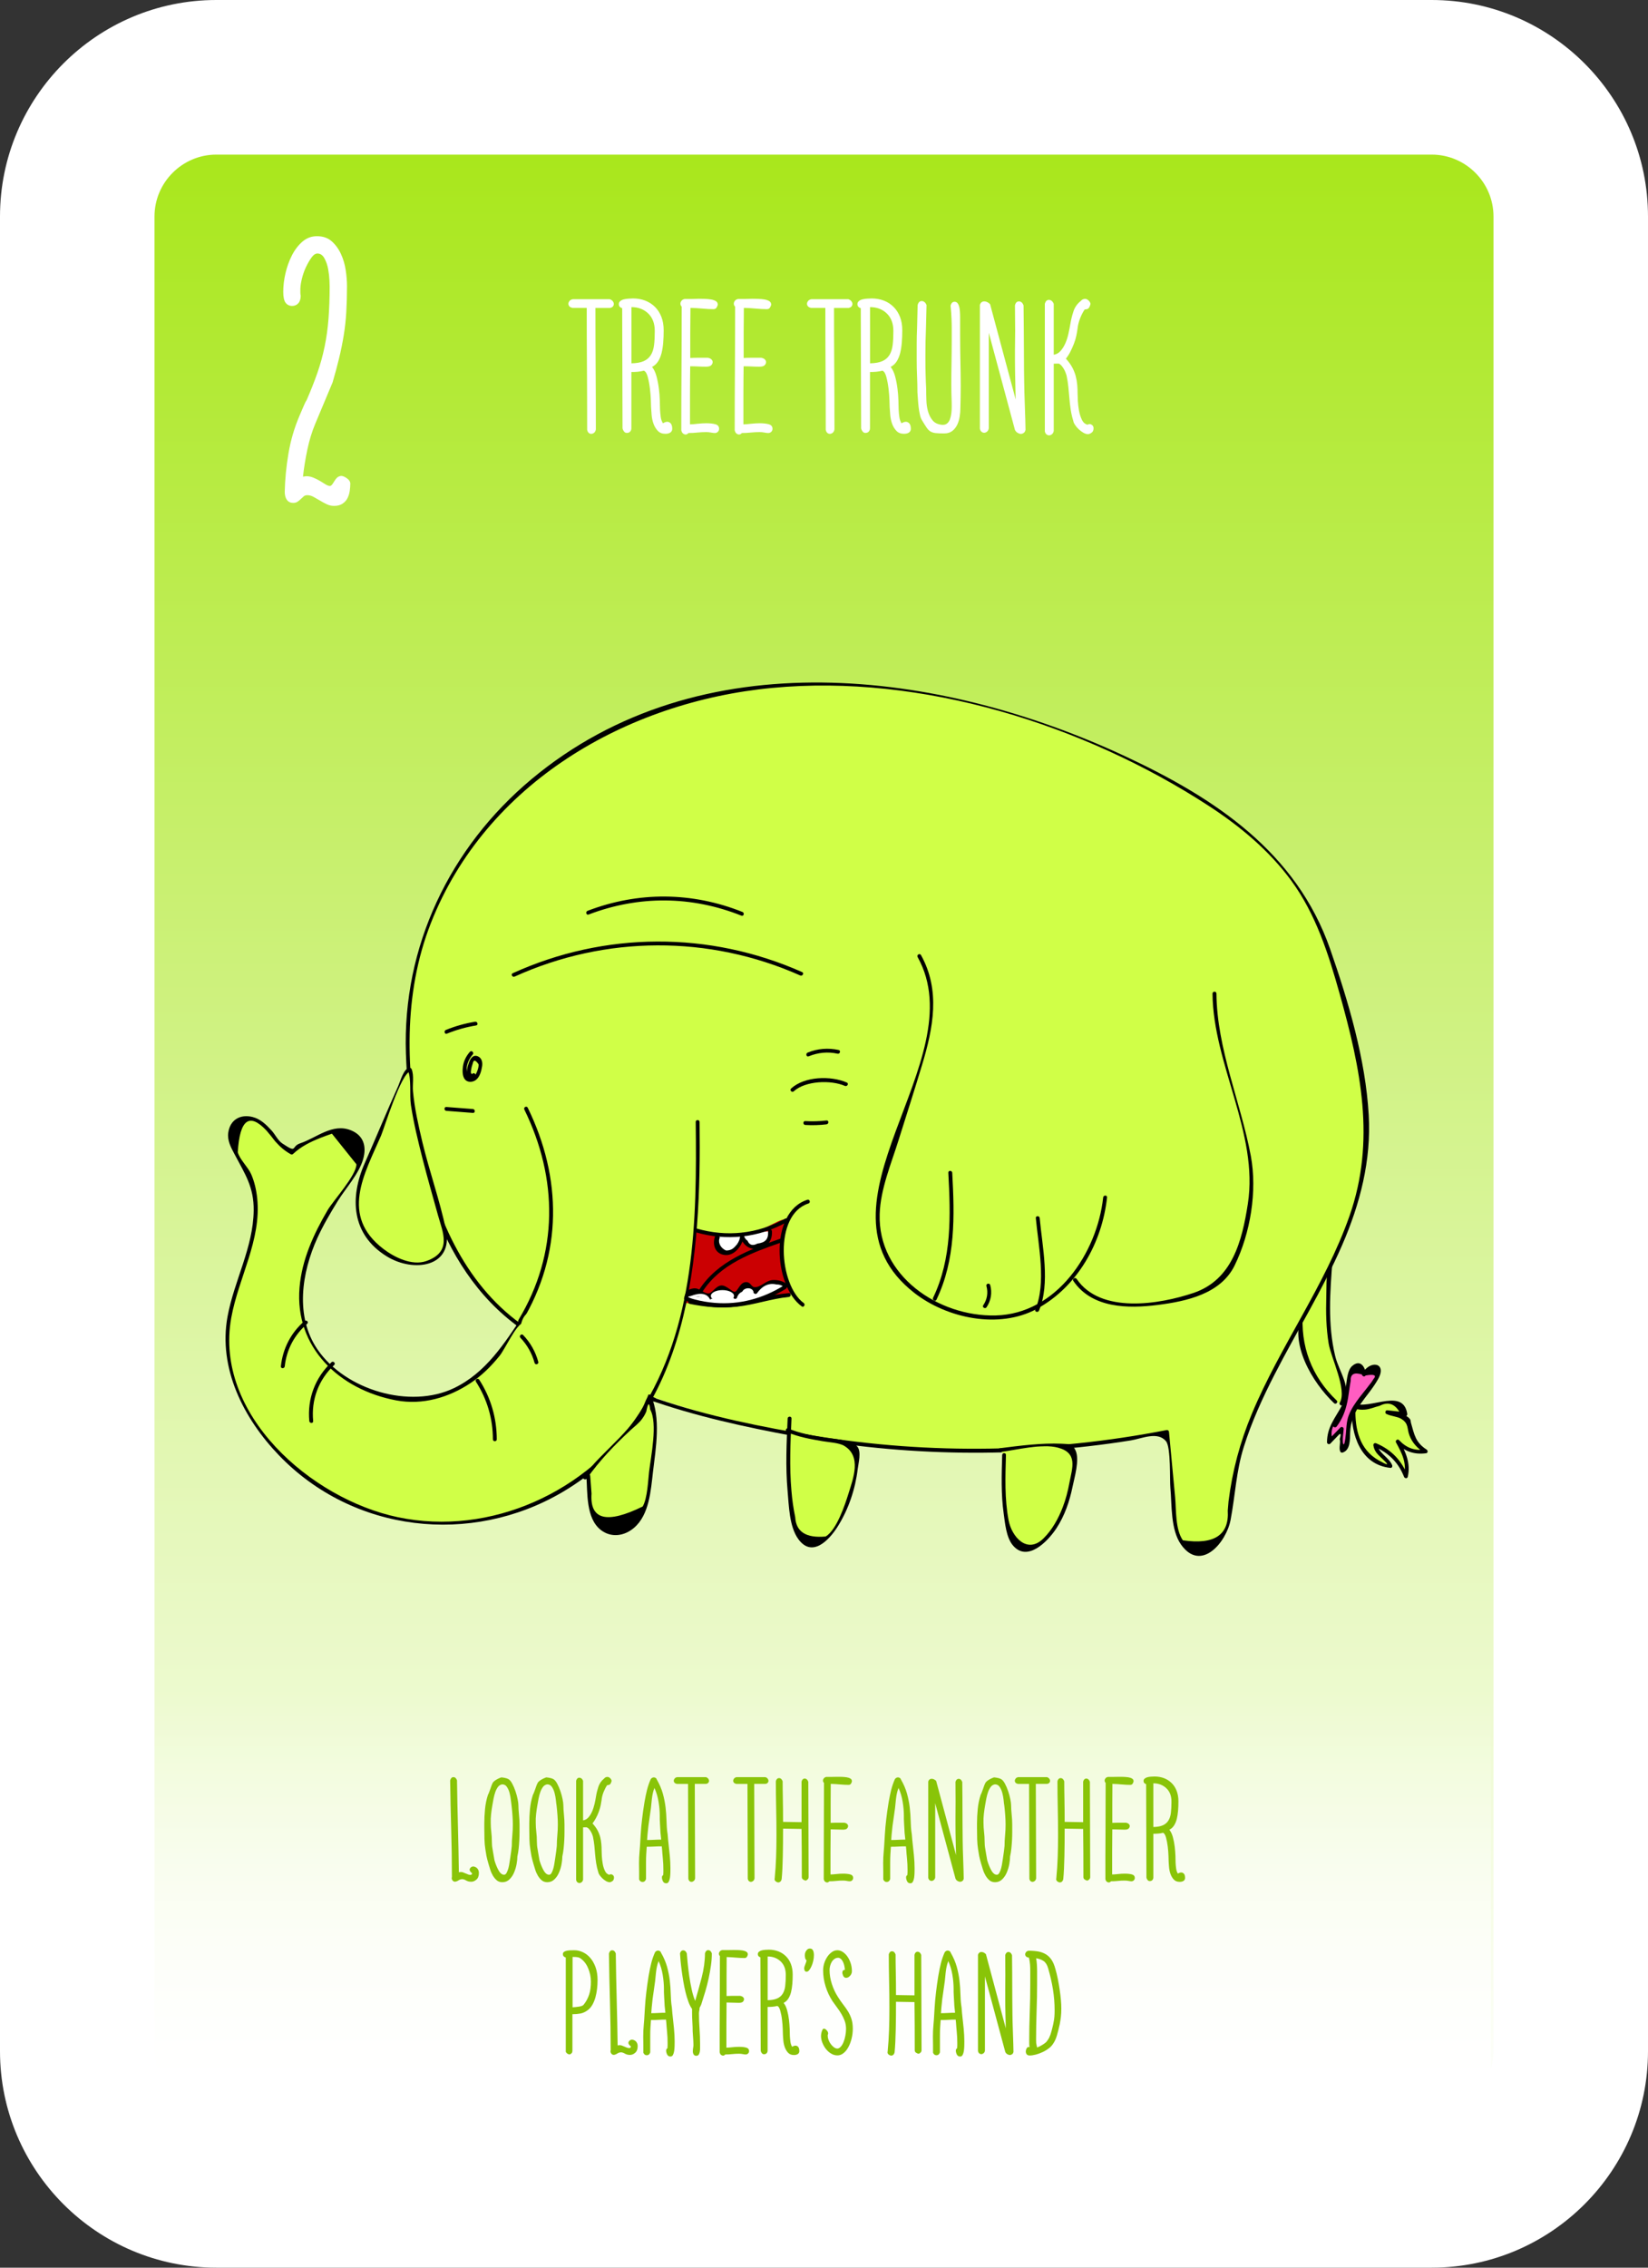 <?xml version="1.0" encoding="utf-8"?>
<!-- Generator: Adobe Illustrator 23.0.3, SVG Export Plug-In . SVG Version: 6.00 Build 0)  -->
<svg version="1.1" id="Layer_1" xmlns="http://www.w3.org/2000/svg" xmlns:xlink="http://www.w3.org/1999/xlink" x="0px" y="0px"
	 viewBox="0 0 320 440" style="enable-background:new 0 0 320 440;" xml:space="preserve">
<rect x="0" y="0" width="320" height="440" fill="#333333" stroke="none"/>
<style type="text/css">
	.st0{fill:#FFFFFF;}
	.st1{fill:url(#SVGID_1_);}
	.st2{clip-path:url(#SVGID_3_);}
	.st3{clip-path:url(#SVGID_7_);}
	.st4{clip-path:url(#SVGID_14_);}
	.st5{fill:#57426C;}
	.st6{fill:#CCCCCC;}
	.st7{fill:url(#SVGID_15_);}
	.st8{fill:#EE5DA1;}
	.st9{fill:none;stroke:#231F20;stroke-width:0.747;stroke-linecap:round;stroke-linejoin:round;stroke-miterlimit:10;}
	.st10{fill:#FFCC02;}
	.st11{fill:#00B1D6;}
	.st12{fill:#F8CADE;}
	.st13{fill:#EC268F;}
	.st14{fill:#9B2A8F;}
	.st15{fill:#231F20;}
	.st16{fill:url(#SVGID_16_);}
	.st17{fill:url(#SVGID_17_);}
	.st18{fill:none;stroke:#231F20;stroke-width:0.498;stroke-linecap:round;stroke-linejoin:round;stroke-miterlimit:10;}
	.st19{fill:#DEF0EA;}
	.st20{fill:#CB2027;}
	.st21{fill:#898B8D;}
	.st22{fill:#201B57;}
	.st23{fill:none;stroke:#231F20;stroke-width:0.747;stroke-miterlimit:10;}
	.st24{fill:#430925;}
	.st25{fill:#C55BA1;}
	.st26{fill:none;stroke:#231F20;stroke-width:0.498;stroke-miterlimit:10;}
	.st27{fill:none;stroke:#231F20;stroke-width:0.249;stroke-linecap:round;stroke-linejoin:round;stroke-miterlimit:10;}
	.st28{fill:url(#SVGID_18_);}
	.st29{fill:url(#SVGID_19_);}
	.st30{fill:#94D8F1;}
	.st31{fill:#004891;}
	.st32{fill:none;stroke:#231F20;stroke-width:1.244;stroke-linecap:round;stroke-linejoin:round;stroke-miterlimit:10;}
	.st33{fill:none;stroke:#231F20;stroke-width:0.871;stroke-linecap:round;stroke-linejoin:round;stroke-miterlimit:10;}
	.st34{fill:none;stroke:#231F20;stroke-width:0.996;stroke-linecap:round;stroke-linejoin:round;stroke-miterlimit:10;}
	.st35{fill:#CA1F8D;}
	.st36{fill:none;stroke:#231F20;stroke-width:0.693;stroke-linecap:round;stroke-linejoin:round;stroke-miterlimit:10;}
	.st37{fill:#FFCE01;}
	.st38{fill:#ED2433;}
	.st39{fill:#E27588;}
	.st40{fill:url(#SVGID_20_);}
	.st41{fill:url(#SVGID_21_);}
	.st42{fill:url(#SVGID_22_);}
	.st43{fill:#FCB614;}
	.st44{fill:none;stroke:#231F20;stroke-width:1.439;stroke-linecap:round;stroke-linejoin:round;stroke-miterlimit:10;}
	.st45{fill:none;stroke:#231F20;stroke-width:0.996;stroke-miterlimit:10;}
	.st46{fill:url(#SVGID_23_);}
	.st47{fill:#FBCEC0;}
	.st48{fill:#0093CD;}
	.st49{fill:#7FC579;}
	.st50{fill:#00A551;}
	.st51{fill:#0061AE;}
	.st52{fill:url(#SVGID_24_);}
	.st53{fill:url(#SVGID_25_);}
	.st54{fill:#5F958A;}
	.st55{fill:#84E2CE;}
	.st56{fill:#6FBFA4;}
	.st57{fill:#E2FFEE;}
	.st58{fill:#660029;}
	.st59{fill:#E80042;}
	.st60{fill:#63ECFF;}
	.st61{fill:#4D99AA;}
	.st62{fill:#416B60;}
	.st63{fill:#7E7841;}
	.st64{fill:#66F82C;}
	.st65{fill:#F6E400;}
	.st66{fill:url(#SVGID_26_);}
	.st67{fill:url(#SVGID_27_);}
	.st68{fill:#B18DC4;}
	.st69{fill:url(#SVGID_28_);}
	.st70{fill:url(#SVGID_29_);}
	.st71{fill:url(#SVGID_30_);}
	.st72{fill:#F3D94A;stroke:#000000;stroke-width:0.5;stroke-miterlimit:10;}
	.st73{fill:#D0FF47;}
	.st74{fill:#FF5DC1;}
	.st75{fill:#CB0002;}
	.st76{clip-path:url(#SVGID_32_);}
	.st77{clip-path:url(#SVGID_34_);}
	.st78{fill:#A0A0A0;stroke:#FFFFFF;stroke-width:10;stroke-miterlimit:10;}
	.st79{clip-path:url(#SVGID_38_);}
	.st80{clip-path:url(#SVGID_40_);}
	.st81{fill:none;stroke:#FFFFFF;stroke-width:10;stroke-linejoin:bevel;stroke-miterlimit:10;}
	.st82{fill:none;stroke:#FFFFFF;stroke-width:10;stroke-miterlimit:10;}
	.st83{clip-path:url(#SVGID_44_);}
	.st84{clip-path:url(#SVGID_46_);}
	.st85{fill:url(#SVGID_49_);}
	.st86{fill:url(#SVGID_50_);}
	.st87{fill:#EE72A1;}
	.st88{fill:url(#SVGID_51_);}
	.st89{fill:url(#SVGID_52_);}
	.st90{fill:#828168;}
	.st91{fill:url(#SVGID_53_);}
	.st92{fill:url(#SVGID_54_);}
	.st93{fill:#4172A1;}
	.st94{fill:url(#SVGID_55_);}
	.st95{fill:url(#SVGID_56_);}
	.st96{fill:#EE730C;}
	.st97{fill:url(#SVGID_57_);}
	.st98{fill:url(#SVGID_58_);}
	.st99{fill:#027A8E;}
	.st100{fill:url(#SVGID_59_);}
	.st101{fill:url(#SVGID_60_);}
	.st102{fill:#08B778;}
	.st103{fill:url(#SVGID_61_);}
	.st104{fill:url(#SVGID_62_);}
	.st105{fill:#6A498E;}
	.st106{fill:url(#SVGID_63_);}
	.st107{fill:url(#SVGID_64_);}
	.st108{fill:#89C408;}
	.st109{clip-path:url(#SVGID_68_);}
	.st110{clip-path:url(#SVGID_70_);}
	.st111{clip-path:url(#SVGID_72_);}
	.st112{clip-path:url(#SVGID_76_);}
	.st113{clip-path:url(#SVGID_78_);}
	.st114{fill:none;stroke:#FFFFFF;stroke-miterlimit:10;}
</style>
<path class="st0" d="M42,440c-23.16,0-42-18.84-42-42V42C0,18.84,18.84,0,42,0h236c23.16,0,42,18.84,42,42v356
	c0,23.16-18.84,42-42,42H42z"/>
<linearGradient id="SVGID_1_" gradientUnits="userSpaceOnUse" x1="160" y1="410" x2="160" y2="30">
	<stop  offset="0" style="stop-color:#FFFFFF"/>
	<stop  offset="0.999" style="stop-color:#A9E71C"/>
</linearGradient>
<path class="st1" d="M278,410H42c-6.6,0-12-5.4-12-12V42c0-6.6,5.4-12,12-12h236c6.6,0,12,5.4,12,12v356
	C290,404.6,284.6,410,278,410z"/>
<linearGradient id="SVGID_3_" gradientUnits="userSpaceOnUse" x1="159.5" y1="409.5" x2="159.5" y2="328.5">
	<stop  offset="0" style="stop-color:#FFFFFF"/>
	<stop  offset="0.859" style="stop-color:#FFFFFF;stop-opacity:0.141"/>
	<stop  offset="1" style="stop-color:#FFFFFF;stop-opacity:0"/>
</linearGradient>
<polygon style="fill:url(#SVGID_3_);" points="29.5,328.5 289.5,328.5 289.5,409.5 29.5,409.5 "/>
<g>
	<path class="st0" d="M57.91,58.86c-0.31,0.34-0.71,0.5-1.19,0.5c-0.53,0-0.95-0.21-1.26-0.61C55.15,58.34,55,57.64,55,56.63
		c0-1.15,0.14-2.35,0.43-3.6s0.71-2.41,1.26-3.49c0.55-1.08,1.24-1.97,2.05-2.67c0.82-0.7,1.75-1.04,2.81-1.04
		c1.15,0,2.1,0.32,2.84,0.97s1.34,1.46,1.8,2.45s0.77,2.04,0.94,3.17c0.17,1.13,0.25,2.17,0.25,3.13c0,1.78-0.05,3.44-0.14,5
		s-0.26,3.07-0.5,4.54c-0.24,1.46-0.54,2.94-0.9,4.43c-0.36,1.49-0.78,3.05-1.26,4.68l-3.38,8.06c-0.62,1.49-1.13,3.13-1.51,4.93
		c-0.38,1.8-0.67,3.56-0.86,5.29c0.1,0,0.2-0.01,0.32-0.04c0.12-0.02,0.23-0.04,0.32-0.04c0.48,0,0.95,0.1,1.4,0.29
		c0.46,0.19,0.89,0.41,1.3,0.65L63.24,94c0.31,0.19,0.59,0.29,0.83,0.29c0.14,0,0.29-0.1,0.43-0.29c0.14-0.19,0.29-0.41,0.43-0.65
		s0.31-0.46,0.5-0.65c0.19-0.19,0.46-0.31,0.79-0.36c0.34,0,0.72,0.16,1.15,0.47c0.43,0.31,0.65,0.66,0.65,1.04
		c0,0.43-0.04,0.9-0.11,1.4c-0.07,0.5-0.22,0.97-0.43,1.4s-0.54,0.79-0.97,1.08s-0.98,0.43-1.66,0.43c-0.48,0-0.95-0.11-1.4-0.32
		c-0.46-0.21-0.9-0.46-1.33-0.72c-0.43-0.26-0.85-0.5-1.26-0.72s-0.8-0.32-1.19-0.32c-0.29,0-0.53,0.08-0.72,0.25
		s-0.37,0.34-0.54,0.5s-0.37,0.34-0.61,0.5c-0.24,0.17-0.53,0.25-0.86,0.25c-0.53,0-0.94-0.19-1.22-0.58
		c-0.29-0.38-0.43-0.91-0.43-1.58c0.05-2.4,0.29-4.87,0.72-7.42c0.43-2.54,1.13-4.94,2.09-7.2l0.83-1.94
		c0.22-0.53,0.42-0.94,0.61-1.22c0.82-1.87,1.51-3.64,2.09-5.29c0.58-1.66,1.04-3.35,1.4-5.08c0.36-1.73,0.61-3.54,0.76-5.44
		c0.14-1.9,0.22-3.97,0.22-6.23c0-0.14-0.01-0.55-0.04-1.22s-0.11-1.39-0.25-2.16s-0.38-1.46-0.72-2.09
		c-0.34-0.62-0.79-0.94-1.37-0.94c-0.38,0-0.77,0.26-1.15,0.79c-0.38,0.53-0.74,1.15-1.08,1.87c-0.34,0.72-0.6,1.48-0.79,2.27
		c-0.19,0.79-0.29,1.48-0.29,2.05v0.58c0,0.19,0.02,0.41,0.07,0.65C58.38,58.04,58.22,58.53,57.91,58.86z"/>
</g>
<g>
	<path class="st0" d="M110.57,59.45c-0.13-0.14-0.2-0.31-0.2-0.5s0.07-0.38,0.22-0.56c0.14-0.18,0.36-0.29,0.65-0.34h7.16
		c0.26,0.1,0.46,0.23,0.59,0.4s0.2,0.35,0.2,0.54c0,0.17-0.06,0.32-0.18,0.47s-0.31,0.24-0.58,0.29h-2.81
		c0,3.82,0.01,7.73,0.04,11.75c0.02,4.02,0.04,7.96,0.04,11.82c-0.05,0.29-0.16,0.5-0.34,0.65c-0.18,0.14-0.37,0.21-0.56,0.21
		c-0.19,0-0.36-0.07-0.5-0.2c-0.14-0.13-0.24-0.33-0.29-0.59c0-3.94-0.01-7.91-0.04-11.93s-0.04-7.92-0.04-11.72h-2.77
		C110.9,59.69,110.7,59.59,110.57,59.45z"/>
	<path class="st0" d="M120.16,59.02c0-0.24,0.09-0.44,0.27-0.59s0.41-0.27,0.68-0.34c0.28-0.07,0.58-0.12,0.9-0.14
		s0.63-0.04,0.92-0.04c0.84,0,1.62,0.14,2.34,0.41c0.72,0.28,1.35,0.68,1.89,1.21c0.54,0.53,0.96,1.18,1.26,1.94
		s0.45,1.64,0.45,2.63c0,0.82-0.03,1.6-0.09,2.36c-0.06,0.76-0.17,1.44-0.32,2.05c-0.16,0.61-0.38,1.15-0.68,1.62
		c-0.3,0.47-0.69,0.82-1.17,1.06c0.38,0.48,0.68,1.1,0.88,1.87c0.2,0.77,0.35,1.55,0.45,2.36c0.1,0.8,0.16,1.57,0.18,2.3
		c0.02,0.73,0.04,1.3,0.04,1.71c0.02,0.48,0.07,0.97,0.14,1.48s0.22,0.91,0.43,1.22c0.31-0.19,0.59-0.29,0.83-0.29
		c0.26,0,0.49,0.11,0.68,0.32c0.19,0.22,0.29,0.56,0.29,1.04c0,0.31-0.12,0.55-0.36,0.72c-0.24,0.17-0.56,0.25-0.97,0.25
		c-0.62,0-1.12-0.19-1.48-0.58c-0.36-0.38-0.64-0.85-0.83-1.38c-0.19-0.54-0.31-1.1-0.36-1.69s-0.08-1.1-0.11-1.53
		c0-0.14-0.01-0.57-0.04-1.28c-0.02-0.71-0.08-1.48-0.18-2.3c-0.1-0.83-0.24-1.59-0.43-2.29c-0.19-0.7-0.44-1.09-0.76-1.19
		c-0.38,0.1-0.78,0.16-1.19,0.2c-0.41,0.04-0.82,0.05-1.22,0.05V83.1c0,0.24-0.08,0.45-0.23,0.63C122.22,83.91,122,84,121.71,84
		c-0.22,0-0.4-0.09-0.54-0.27c-0.14-0.18-0.24-0.38-0.29-0.59l-0.07-23.33C120.38,59.66,120.16,59.4,120.16,59.02z M125.85,60.81
		c-0.86-0.82-1.94-1.22-3.24-1.22V70.5c1.01-0.02,1.81-0.17,2.39-0.43s1.04-0.65,1.37-1.17s0.53-1.16,0.63-1.94s0.14-1.7,0.14-2.75
		C127.14,62.76,126.71,61.63,125.85,60.81z"/>
	<path class="st0" d="M132.33,71.85c0.02-3.92,0.04-8.04,0.04-12.36c-0.17-0.14-0.25-0.34-0.25-0.58c0-0.19,0.07-0.38,0.22-0.56
		c0.14-0.18,0.35-0.29,0.61-0.34h1.3c0.26,0,0.51-0.01,0.74-0.02c0.23-0.01,0.47-0.02,0.74-0.02c0.31,0,0.68,0.01,1.1,0.02
		c0.42,0.01,0.82,0.05,1.21,0.11c0.38,0.06,0.7,0.17,0.95,0.32s0.38,0.38,0.38,0.67c0,0.12-0.07,0.3-0.2,0.54s-0.34,0.36-0.63,0.36
		c-0.67,0-1.37-0.04-2.11-0.11c-0.73-0.07-1.52-0.12-2.36-0.14c0,0.82-0.01,1.63-0.02,2.45c-0.01,0.82-0.02,1.62-0.02,2.41v4.86
		c0.41-0.02,0.87-0.04,1.39-0.04h2.03c0.29,0.05,0.52,0.15,0.68,0.31c0.17,0.16,0.25,0.33,0.25,0.52c0,0.22-0.09,0.42-0.27,0.61
		c-0.18,0.19-0.52,0.29-1.03,0.29c-0.53,0-1.03-0.01-1.51-0.04c-0.48-0.02-1-0.04-1.55-0.04c-0.02,1.8-0.04,3.66-0.04,5.58v5.69
		c0.34,0,0.81-0.04,1.42-0.11c0.61-0.07,1.19-0.11,1.75-0.11c0.7,0,1.28,0.07,1.76,0.2c0.48,0.13,0.72,0.43,0.72,0.88
		c0,0.24-0.08,0.44-0.25,0.59c-0.17,0.16-0.36,0.23-0.58,0.23c-0.19,0-0.44-0.03-0.74-0.09s-0.62-0.09-0.95-0.09
		c-0.58,0-1.15,0.03-1.71,0.09c-0.56,0.06-1.13,0.09-1.71,0.09c-0.14,0.14-0.26,0.23-0.34,0.25s-0.15,0.04-0.2,0.04
		c-0.17,0-0.34-0.06-0.5-0.18c-0.17-0.12-0.29-0.34-0.36-0.65C132.29,79.65,132.3,75.77,132.33,71.85z"/>
	<path class="st0" d="M142.7,71.85c0.02-3.92,0.04-8.04,0.04-12.36c-0.17-0.14-0.25-0.34-0.25-0.58c0-0.19,0.07-0.38,0.22-0.56
		c0.14-0.18,0.35-0.29,0.61-0.34h1.3c0.26,0,0.51-0.01,0.74-0.02c0.23-0.01,0.47-0.02,0.74-0.02c0.31,0,0.68,0.01,1.1,0.02
		c0.42,0.01,0.82,0.05,1.21,0.11c0.38,0.06,0.7,0.17,0.95,0.32s0.38,0.38,0.38,0.67c0,0.12-0.07,0.3-0.2,0.54
		c-0.13,0.24-0.34,0.36-0.63,0.36c-0.67,0-1.37-0.04-2.11-0.11c-0.73-0.07-1.52-0.12-2.36-0.14c0,0.82-0.01,1.63-0.02,2.45
		c-0.01,0.82-0.02,1.62-0.02,2.41v4.86c0.41-0.02,0.87-0.04,1.39-0.04h2.03c0.29,0.05,0.52,0.15,0.68,0.31
		c0.17,0.16,0.25,0.33,0.25,0.52c0,0.22-0.09,0.42-0.27,0.61c-0.18,0.19-0.52,0.29-1.03,0.29c-0.53,0-1.03-0.01-1.51-0.04
		c-0.48-0.02-1-0.04-1.55-0.04c-0.02,1.8-0.04,3.66-0.04,5.58v5.69c0.34,0,0.81-0.04,1.42-0.11c0.61-0.07,1.19-0.11,1.75-0.11
		c0.7,0,1.28,0.07,1.76,0.2c0.48,0.13,0.72,0.43,0.72,0.88c0,0.24-0.08,0.44-0.25,0.59c-0.17,0.16-0.36,0.23-0.58,0.23
		c-0.19,0-0.44-0.03-0.74-0.09s-0.62-0.09-0.95-0.09c-0.58,0-1.15,0.03-1.71,0.09c-0.56,0.06-1.13,0.09-1.71,0.09
		c-0.14,0.14-0.26,0.23-0.34,0.25s-0.15,0.04-0.2,0.04c-0.17,0-0.34-0.06-0.5-0.18c-0.17-0.12-0.29-0.34-0.36-0.65
		C142.66,79.65,142.67,75.77,142.7,71.85z"/>
	<path class="st0" d="M156.9,59.45c-0.13-0.14-0.2-0.31-0.2-0.5s0.07-0.38,0.22-0.56c0.14-0.18,0.36-0.29,0.65-0.34h7.16
		c0.26,0.1,0.46,0.23,0.59,0.4c0.13,0.17,0.2,0.35,0.2,0.54c0,0.17-0.06,0.32-0.18,0.47s-0.31,0.24-0.58,0.29h-2.81
		c0,3.82,0.01,7.73,0.04,11.75s0.04,7.96,0.04,11.82c-0.05,0.29-0.16,0.5-0.34,0.65c-0.18,0.14-0.37,0.21-0.56,0.21
		c-0.19,0-0.36-0.07-0.5-0.2c-0.14-0.13-0.24-0.33-0.29-0.59c0-3.94-0.01-7.91-0.04-11.93c-0.02-4.02-0.04-7.92-0.04-11.72h-2.77
		C157.23,59.69,157.03,59.59,156.9,59.45z"/>
	<path class="st0" d="M166.49,59.02c0-0.24,0.09-0.44,0.27-0.59c0.18-0.16,0.41-0.27,0.68-0.34c0.28-0.07,0.58-0.12,0.9-0.14
		c0.32-0.02,0.63-0.04,0.92-0.04c0.84,0,1.62,0.14,2.34,0.41s1.35,0.68,1.89,1.21c0.54,0.53,0.96,1.18,1.26,1.94
		s0.45,1.64,0.45,2.63c0,0.82-0.03,1.6-0.09,2.36c-0.06,0.76-0.17,1.44-0.32,2.05c-0.16,0.61-0.38,1.15-0.68,1.62
		s-0.69,0.82-1.17,1.06c0.38,0.48,0.68,1.1,0.88,1.87c0.2,0.77,0.35,1.55,0.45,2.36c0.1,0.8,0.16,1.57,0.18,2.3s0.04,1.3,0.04,1.71
		c0.02,0.48,0.07,0.97,0.14,1.48c0.07,0.5,0.22,0.91,0.43,1.22c0.31-0.19,0.59-0.29,0.83-0.29c0.26,0,0.49,0.11,0.68,0.32
		c0.19,0.22,0.29,0.56,0.29,1.04c0,0.31-0.12,0.55-0.36,0.72s-0.56,0.25-0.97,0.25c-0.62,0-1.12-0.19-1.48-0.58
		c-0.36-0.38-0.64-0.85-0.83-1.38c-0.19-0.54-0.31-1.1-0.36-1.69s-0.08-1.1-0.11-1.53c0-0.14-0.01-0.57-0.04-1.28
		c-0.02-0.71-0.08-1.48-0.18-2.3c-0.1-0.83-0.24-1.59-0.43-2.29c-0.19-0.7-0.44-1.09-0.76-1.19c-0.38,0.1-0.78,0.16-1.19,0.2
		c-0.41,0.04-0.82,0.05-1.22,0.05V83.1c0,0.24-0.08,0.45-0.23,0.63S168.33,84,168.04,84c-0.22,0-0.4-0.09-0.54-0.27
		c-0.14-0.18-0.24-0.38-0.29-0.59l-0.07-23.33C166.71,59.66,166.49,59.4,166.49,59.02z M172.18,60.81
		c-0.86-0.82-1.94-1.22-3.24-1.22V70.5c1.01-0.02,1.81-0.17,2.39-0.43s1.04-0.65,1.37-1.17c0.32-0.52,0.53-1.16,0.63-1.94
		c0.1-0.78,0.14-1.7,0.14-2.75C173.47,62.76,173.04,61.63,172.18,60.81z"/>
	<path class="st0" d="M185.35,58.55c0.24,0,0.43,0.09,0.58,0.27c0.14,0.18,0.25,0.41,0.32,0.68c0.07,0.28,0.12,0.58,0.14,0.92
		c0.02,0.34,0.04,0.67,0.04,1.01v3.31c0,1.15,0.01,2.17,0.02,3.04c0.01,0.88,0.02,1.7,0.04,2.47l0.04,2.25
		c0.01,0.73,0.02,1.53,0.02,2.39c0,0.7-0.01,1.41-0.02,2.14s-0.03,1.47-0.05,2.21c0,0.48-0.04,1-0.13,1.57s-0.24,1.09-0.47,1.58
		c-0.23,0.49-0.55,0.9-0.95,1.22c-0.41,0.32-0.94,0.49-1.58,0.49c-0.72,0-1.28-0.02-1.69-0.07c-0.41-0.05-0.74-0.16-1.01-0.32
		c-0.26-0.17-0.51-0.42-0.74-0.76c-0.23-0.34-0.52-0.8-0.88-1.4c-0.17-0.26-0.31-0.63-0.41-1.1c-0.11-0.47-0.19-0.97-0.25-1.49
		c-0.06-0.53-0.11-1.05-0.14-1.57l-0.09-1.31c0-0.94-0.02-1.95-0.07-3.04s-0.07-2.14-0.07-3.15v-3.11c0-1.02,0.02-2.06,0.07-3.11
		l0.11-4.5c0.14-0.5,0.41-0.76,0.79-0.76c0.19,0,0.37,0.07,0.54,0.2c0.17,0.13,0.3,0.33,0.4,0.59l-0.11,4.43
		c-0.07,1.7-0.11,3.4-0.11,5.08v1.15c0,0.94,0.01,1.87,0.04,2.81c0.02,0.94,0.06,1.86,0.11,2.77c0,0.7,0.01,1.43,0.04,2.21
		c0.02,0.78,0.13,1.51,0.32,2.18c0.19,0.67,0.49,1.25,0.88,1.73c0.4,0.48,0.98,0.77,1.75,0.86c0.43,0.05,0.78-0.03,1.04-0.23
		c0.26-0.2,0.46-0.49,0.59-0.85c0.13-0.36,0.22-0.76,0.27-1.19s0.07-0.86,0.07-1.3c0-0.55-0.01-1.13-0.04-1.75
		c-0.02-0.61-0.04-1.45-0.04-2.5c0-1.37,0.01-2.78,0.04-4.23c0.02-1.45,0.04-2.92,0.04-4.41V63.7c0-0.55-0.01-1.15-0.04-1.8
		c-0.02-0.65-0.08-1.51-0.18-2.59C184.71,58.8,184.97,58.55,185.35,58.55z"/>
	<path class="st0" d="M197.85,58.48c0.41,0,0.71,0.26,0.9,0.79c0.02,1.63,0.04,3.01,0.04,4.14c0,1.13,0.01,2.21,0.02,3.26
		c0.01,1.04,0.02,2.13,0.02,3.26s0.01,2.51,0.04,4.14c0,0.46,0.01,1.12,0.04,2c0.02,0.88,0.05,1.79,0.09,2.74s0.07,1.85,0.09,2.7
		c0.02,0.85,0.04,1.48,0.04,1.89c-0.05,0.26-0.16,0.46-0.34,0.59c-0.18,0.13-0.37,0.2-0.56,0.2c-0.17,0-0.37-0.06-0.59-0.18
		c-0.23-0.12-0.41-0.31-0.56-0.58l-5.08-18.86V83.1c-0.05,0.29-0.16,0.5-0.34,0.65c-0.18,0.14-0.37,0.22-0.56,0.22
		s-0.37-0.07-0.52-0.2c-0.16-0.13-0.26-0.33-0.31-0.59V59.16c0.14-0.46,0.43-0.68,0.86-0.68c0.38,0,0.76,0.18,1.12,0.54l4.97,18.5
		c-0.02-1.1-0.05-2.11-0.07-3.02c-0.02-0.91-0.04-1.75-0.05-2.5s-0.02-1.46-0.02-2.12v-1.93c0-0.62,0.01-1.24,0.02-1.85
		c0.01-0.61,0.02-1.27,0.02-1.96c0-0.7-0.01-1.44-0.02-2.23c-0.01-0.79-0.02-1.68-0.02-2.66C197.2,58.73,197.46,58.48,197.85,58.48z
		"/>
	<path class="st0" d="M205.33,70.55c-0.1,0.01-0.34,0.02-0.72,0.02V83.6c-0.05,0.29-0.16,0.5-0.34,0.65
		c-0.18,0.14-0.37,0.22-0.56,0.22s-0.37-0.07-0.52-0.2c-0.16-0.13-0.26-0.33-0.31-0.59V58.94c0.14-0.5,0.41-0.76,0.79-0.76
		c0.19,0,0.37,0.07,0.54,0.2c0.17,0.13,0.3,0.33,0.4,0.59v9.86c0.5-0.07,0.94-0.31,1.31-0.72c0.37-0.41,0.68-0.91,0.94-1.49
		s0.46-1.22,0.61-1.91s0.28-1.33,0.38-1.93c0.12-0.74,0.31-1.52,0.58-2.34c0.26-0.82,0.74-1.5,1.44-2.05
		c0.22-0.26,0.49-0.4,0.83-0.4c0.22,0,0.43,0.1,0.65,0.29c0.22,0.19,0.35,0.42,0.4,0.68c-0.1,0.41-0.22,0.69-0.38,0.85
		c-0.16,0.16-0.4,0.23-0.74,0.23c-0.34,0.48-0.64,1.06-0.9,1.73c-0.26,0.67-0.43,1.34-0.5,2.02c-0.05,0.38-0.13,0.83-0.23,1.33
		s-0.26,1.03-0.47,1.57s-0.44,1.06-0.7,1.57s-0.55,0.95-0.86,1.33c0.53,0.58,0.94,1.15,1.24,1.71s0.52,1.13,0.67,1.69
		c0.14,0.56,0.24,1.12,0.29,1.67c0.05,0.55,0.07,1.1,0.07,1.66c0,0.34,0.02,0.82,0.05,1.46c0.04,0.64,0.11,1.28,0.23,1.93
		c0.12,0.65,0.31,1.23,0.56,1.75c0.25,0.52,0.62,0.83,1.1,0.95c0.24-0.17,0.49-0.17,0.76-0.02s0.4,0.39,0.4,0.7
		c0,0.41-0.13,0.7-0.4,0.88s-0.49,0.27-0.68,0.27c-0.29,0-0.59-0.1-0.92-0.29c-0.32-0.19-0.62-0.42-0.9-0.68
		c-0.28-0.26-0.51-0.54-0.7-0.83c-0.19-0.29-0.3-0.53-0.32-0.72c-0.24-0.77-0.41-1.52-0.52-2.25c-0.11-0.73-0.19-1.46-0.25-2.18
		c-0.06-0.72-0.13-1.45-0.2-2.18c-0.07-0.73-0.19-1.49-0.36-2.29c-0.05-0.14-0.11-0.33-0.2-0.56c-0.08-0.23-0.2-0.46-0.34-0.7
		c-0.14-0.24-0.3-0.46-0.47-0.65c-0.17-0.19-0.34-0.31-0.5-0.36C205.5,70.55,205.43,70.54,205.33,70.55z"/>
</g>
<g>
	<path class="st108" d="M88.04,344.82c0.32,0,0.55,0.21,0.7,0.62c0.04,3.01,0.1,6,0.18,8.99s0.14,5.94,0.18,8.85
		c0.09-0.02,0.17-0.03,0.22-0.04c0.06-0.01,0.12-0.01,0.2-0.01c0.13,0,0.27,0.03,0.42,0.08c0.15,0.05,0.31,0.12,0.48,0.2
		s0.33,0.14,0.49,0.2s0.31,0.08,0.46,0.08c0.06,0,0.11-0.01,0.15-0.04c0.05-0.03,0.11-0.11,0.18-0.24
		c-0.21-0.19-0.34-0.33-0.41-0.43c-0.07-0.1-0.1-0.2-0.1-0.29c0-0.15,0.07-0.29,0.2-0.42c0.13-0.13,0.31-0.21,0.53-0.22
		c0.35,0.06,0.62,0.2,0.8,0.43c0.18,0.23,0.27,0.51,0.27,0.83c0,0.58-0.16,1.01-0.48,1.29c-0.32,0.28-0.65,0.42-1.01,0.42
		c-0.37,0-0.7-0.08-0.99-0.25c-0.29-0.17-0.54-0.25-0.74-0.25c-0.26,0-0.49,0.07-0.7,0.21c-0.21,0.14-0.41,0.23-0.62,0.27
		c-0.24,0.04-0.44-0.05-0.59-0.25c-0.15-0.21-0.19-0.43-0.11-0.67c0-3.06-0.05-6.17-0.14-9.32s-0.16-6.29-0.2-9.41
		C87.54,345.01,87.75,344.82,88.04,344.82z"/>
	<path class="st108" d="M96.21,345.42c0.31-0.21,0.69-0.4,1.13-0.55c0.22,0.02,0.46,0.05,0.7,0.1c0.24,0.05,0.46,0.12,0.64,0.21
		c0.28,0.15,0.54,0.45,0.78,0.9c0.24,0.45,0.45,0.94,0.63,1.47c0.18,0.53,0.32,1.05,0.42,1.55c0.1,0.5,0.15,0.89,0.15,1.15
		c0,0.5,0.04,1.11,0.11,1.81c0.07,0.7,0.11,1.35,0.11,1.95v1.41c0,0.51-0.01,1.04-0.04,1.6c-0.03,0.55-0.07,1.1-0.13,1.65
		c-0.06,0.55-0.14,1.07-0.25,1.55c0,0.41-0.05,0.9-0.15,1.47c-0.1,0.57-0.27,1.12-0.49,1.64c-0.22,0.52-0.52,0.97-0.9,1.33
		c-0.37,0.36-0.83,0.55-1.37,0.55c-0.43,0-0.79-0.12-1.08-0.36c-0.29-0.24-0.54-0.55-0.76-0.91c-0.21-0.36-0.39-0.76-0.52-1.18
		l-0.36-1.19c-0.17-0.56-0.29-1.06-0.38-1.5c-0.08-0.44-0.15-0.87-0.21-1.3c-0.09-0.56-0.15-1.19-0.17-1.9
		c-0.02-0.71-0.03-1.41-0.03-2.1v-0.98c0-0.9,0.05-1.82,0.14-2.77c0.09-0.95,0.28-1.87,0.56-2.74c0.04-0.06,0.09-0.18,0.17-0.36
		c0.07-0.19,0.15-0.4,0.24-0.64l0.25-0.71c0.08-0.23,0.16-0.42,0.24-0.57C95.72,345.81,95.9,345.63,96.21,345.42z M99.2,349.28
		c-0.05-0.46-0.13-0.92-0.25-1.37c-0.12-0.46-0.29-0.85-0.52-1.19c-0.22-0.34-0.53-0.5-0.92-0.5c-0.34,0.06-0.61,0.22-0.81,0.49
		s-0.38,0.6-0.52,0.99s-0.25,0.82-0.34,1.27l-0.24,1.33c-0.09,0.5-0.17,1.06-0.24,1.67c-0.07,0.61-0.09,1.18-0.07,1.72
		c0,0.6,0.04,1.19,0.11,1.78s0.11,1.22,0.11,1.89c0,0.26,0.01,0.5,0.03,0.71s0.05,0.45,0.1,0.7c0.05,0.25,0.1,0.55,0.15,0.9
		s0.13,0.77,0.22,1.27c0.07,0.26,0.17,0.55,0.29,0.87c0.12,0.32,0.26,0.62,0.41,0.92c0.15,0.3,0.32,0.55,0.52,0.74
		c0.2,0.2,0.42,0.29,0.66,0.29c0.19,0,0.35-0.13,0.49-0.39c0.14-0.26,0.26-0.57,0.35-0.92s0.16-0.71,0.21-1.08
		c0.05-0.37,0.09-0.64,0.13-0.83c0.09-0.6,0.16-1.07,0.2-1.41c0.04-0.35,0.07-0.67,0.11-0.97c0-0.65,0.03-1.33,0.1-2.04
		c0.07-0.71,0.1-1.41,0.1-2.1c0-0.5-0.02-1.1-0.07-1.78s-0.11-1.32-0.18-1.92C99.29,350.09,99.25,349.74,99.2,349.28z"/>
	<path class="st108" d="M104.94,345.42c0.31-0.21,0.69-0.4,1.13-0.55c0.22,0.02,0.46,0.05,0.7,0.1c0.24,0.05,0.46,0.12,0.64,0.21
		c0.28,0.15,0.54,0.45,0.78,0.9c0.24,0.45,0.45,0.94,0.63,1.47c0.18,0.53,0.32,1.05,0.42,1.55c0.1,0.5,0.15,0.89,0.15,1.15
		c0,0.5,0.04,1.11,0.11,1.81c0.07,0.7,0.11,1.35,0.11,1.95v1.41c0,0.51-0.01,1.04-0.04,1.6c-0.03,0.55-0.07,1.1-0.13,1.65
		c-0.06,0.55-0.14,1.07-0.25,1.55c0,0.41-0.05,0.9-0.15,1.47c-0.1,0.57-0.27,1.12-0.49,1.64c-0.22,0.52-0.52,0.97-0.9,1.33
		c-0.37,0.36-0.83,0.55-1.37,0.55c-0.43,0-0.79-0.12-1.08-0.36c-0.29-0.24-0.54-0.55-0.76-0.91c-0.21-0.36-0.39-0.76-0.52-1.18
		l-0.36-1.19c-0.17-0.56-0.29-1.06-0.38-1.5c-0.08-0.44-0.15-0.87-0.21-1.3c-0.09-0.56-0.15-1.19-0.17-1.9
		c-0.02-0.71-0.03-1.41-0.03-2.1v-0.98c0-0.9,0.05-1.82,0.14-2.77c0.09-0.95,0.28-1.87,0.56-2.74c0.04-0.06,0.09-0.18,0.17-0.36
		c0.07-0.19,0.15-0.4,0.24-0.64l0.25-0.71c0.08-0.23,0.16-0.42,0.24-0.57C104.45,345.81,104.63,345.63,104.94,345.42z
		 M107.94,349.28c-0.05-0.46-0.13-0.92-0.25-1.37c-0.12-0.46-0.29-0.85-0.52-1.19c-0.22-0.34-0.53-0.5-0.92-0.5
		c-0.34,0.06-0.61,0.22-0.81,0.49s-0.38,0.6-0.52,0.99s-0.25,0.82-0.34,1.27l-0.24,1.33c-0.09,0.5-0.17,1.06-0.24,1.67
		c-0.07,0.61-0.09,1.18-0.07,1.72c0,0.6,0.04,1.19,0.11,1.78s0.11,1.22,0.11,1.89c0,0.26,0.01,0.5,0.03,0.71s0.05,0.45,0.1,0.7
		c0.05,0.25,0.1,0.55,0.15,0.9s0.13,0.77,0.22,1.27c0.07,0.26,0.17,0.55,0.29,0.87c0.12,0.32,0.26,0.62,0.41,0.92
		s0.32,0.55,0.52,0.74c0.2,0.2,0.42,0.29,0.66,0.29c0.19,0,0.35-0.13,0.49-0.39c0.14-0.26,0.26-0.57,0.35-0.92s0.16-0.71,0.21-1.08
		c0.05-0.37,0.09-0.64,0.13-0.83c0.09-0.6,0.16-1.07,0.2-1.41c0.04-0.35,0.07-0.67,0.11-0.97c0-0.65,0.03-1.33,0.1-2.04
		c0.06-0.71,0.1-1.41,0.1-2.1c0-0.5-0.02-1.1-0.07-1.78s-0.11-1.32-0.18-1.92C108.03,350.09,107.98,349.74,107.94,349.28z"/>
	<path class="st108" d="M113.78,354.55c-0.07,0.01-0.26,0.01-0.56,0.01v10.14c-0.04,0.22-0.13,0.39-0.27,0.5
		c-0.14,0.11-0.28,0.17-0.43,0.17s-0.28-0.05-0.41-0.15c-0.12-0.1-0.2-0.26-0.24-0.46v-19.24c0.11-0.39,0.32-0.59,0.62-0.59
		c0.15,0,0.29,0.05,0.42,0.15c0.13,0.1,0.23,0.26,0.31,0.46v7.67c0.39-0.06,0.73-0.24,1.02-0.56c0.29-0.32,0.53-0.71,0.73-1.16
		c0.2-0.46,0.35-0.95,0.48-1.48c0.12-0.53,0.22-1.03,0.29-1.5c0.09-0.58,0.24-1.18,0.45-1.82c0.21-0.63,0.58-1.17,1.12-1.6
		c0.17-0.21,0.38-0.31,0.64-0.31c0.17,0,0.34,0.08,0.5,0.22c0.17,0.15,0.27,0.33,0.31,0.53c-0.07,0.32-0.17,0.54-0.29,0.66
		c-0.12,0.12-0.31,0.18-0.57,0.18c-0.26,0.37-0.49,0.82-0.7,1.34c-0.21,0.52-0.34,1.04-0.39,1.57c-0.04,0.3-0.1,0.64-0.18,1.04
		c-0.08,0.39-0.21,0.8-0.36,1.22s-0.34,0.83-0.55,1.22c-0.21,0.39-0.43,0.74-0.67,1.04c0.41,0.45,0.73,0.89,0.97,1.33
		c0.23,0.44,0.41,0.88,0.52,1.32s0.19,0.87,0.22,1.3c0.04,0.43,0.06,0.86,0.06,1.29c0,0.26,0.01,0.64,0.04,1.13
		c0.03,0.5,0.09,0.99,0.18,1.5s0.24,0.96,0.43,1.36c0.2,0.4,0.48,0.65,0.85,0.74c0.19-0.13,0.38-0.14,0.59-0.01
		c0.21,0.12,0.31,0.3,0.31,0.55c0,0.32-0.1,0.54-0.31,0.69c-0.21,0.14-0.38,0.21-0.53,0.21c-0.22,0-0.46-0.08-0.71-0.22
		c-0.25-0.15-0.49-0.33-0.7-0.53c-0.21-0.21-0.4-0.42-0.55-0.64c-0.15-0.22-0.23-0.41-0.25-0.56c-0.19-0.6-0.32-1.18-0.41-1.75
		s-0.15-1.13-0.2-1.69c-0.05-0.56-0.1-1.12-0.15-1.7c-0.06-0.57-0.15-1.16-0.28-1.78c-0.04-0.11-0.09-0.26-0.15-0.43
		c-0.07-0.18-0.15-0.36-0.27-0.55c-0.11-0.19-0.23-0.35-0.36-0.5c-0.13-0.15-0.26-0.24-0.39-0.28
		C113.91,354.54,113.85,354.54,113.78,354.55z"/>
	<path class="st108" d="M126.96,344.87c0.11,0,0.22,0.03,0.34,0.1c0.11,0.06,0.19,0.16,0.22,0.29c0.54,0.93,0.94,1.86,1.19,2.77
		s0.43,1.81,0.53,2.69s0.16,1.73,0.18,2.55c0.02,0.82,0.07,1.6,0.17,2.32v-0.03c0.04,0.21,0.06,0.43,0.08,0.69l0.06,0.74
		c0.13,1.16,0.24,2.16,0.32,3.01s0.13,1.68,0.13,2.48c0,0.26,0,0.56-0.01,0.9s-0.04,0.66-0.08,0.96c-0.05,0.31-0.13,0.57-0.24,0.77
		c-0.11,0.21-0.27,0.31-0.48,0.31c-0.3,0-0.51-0.12-0.64-0.38s-0.2-0.51-0.2-0.77c0-0.21,0.08-0.35,0.25-0.45
		c0.02-0.17,0.03-0.35,0.03-0.55v-0.57c0-0.67-0.03-1.35-0.1-2.04c-0.06-0.69-0.12-1.3-0.15-1.82l-0.06-0.59
		c-0.49,0-0.97,0.01-1.46,0.04c-0.49,0.03-0.97,0.04-1.46,0.04l-0.06,0.9c-0.02,0.19-0.03,0.38-0.04,0.59s-0.02,0.44-0.03,0.71
		c-0.01,0.27-0.01,0.59-0.01,0.97v1.34v1.68c0,0.13-0.06,0.27-0.18,0.42s-0.29,0.22-0.52,0.22c-0.28,0-0.49-0.16-0.64-0.48v-1.51
		c0-0.26,0-0.53-0.01-0.8c-0.01-0.27-0.01-0.55-0.01-0.83c0-0.77,0.03-1.5,0.1-2.2c0.06-0.7,0.12-1.4,0.15-2.09l0.08-1.34
		c0.06-0.95,0.14-1.94,0.27-2.97c0.12-1.03,0.26-2.01,0.41-2.94l0.08-0.48c0.13-0.75,0.28-1.48,0.46-2.2
		c0.18-0.72,0.42-1.43,0.74-2.14C126.54,344.98,126.74,344.87,126.96,344.87z M127.02,356.98c0.47-0.03,0.92-0.04,1.37-0.04
		l-0.14-1.32c0-0.15-0.01-0.34-0.03-0.56c-0.02-0.22-0.03-0.46-0.04-0.7s-0.02-0.49-0.04-0.73c-0.02-0.24-0.03-0.47-0.03-0.67v-0.62
		c0-0.88-0.08-1.8-0.24-2.76c-0.16-0.96-0.42-1.85-0.8-2.67c-0.15,0.41-0.26,0.77-0.32,1.08c-0.07,0.31-0.13,0.68-0.18,1.11
		c-0.09,1.12-0.23,2.27-0.42,3.46c-0.19,1.19-0.33,2.32-0.42,3.4l-0.08,1.06C126.1,357.02,126.55,357.01,127.02,356.98z"/>
	<path class="st108" d="M130.98,345.91c-0.1-0.11-0.15-0.24-0.15-0.39c0-0.15,0.06-0.29,0.17-0.43c0.11-0.14,0.28-0.23,0.5-0.27
		h5.57c0.21,0.07,0.36,0.18,0.46,0.31c0.1,0.13,0.15,0.27,0.15,0.42c0,0.13-0.05,0.25-0.14,0.36c-0.09,0.11-0.24,0.19-0.45,0.22
		h-2.18c0,2.97,0.01,6.01,0.03,9.14c0.02,3.13,0.03,6.19,0.03,9.2c-0.04,0.22-0.13,0.39-0.27,0.5c-0.14,0.11-0.28,0.17-0.43,0.17
		c-0.15,0-0.28-0.05-0.39-0.15c-0.11-0.1-0.19-0.26-0.22-0.46c0-3.06-0.01-6.16-0.03-9.28c-0.02-3.13-0.03-6.16-0.03-9.11h-2.16
		C131.24,346.09,131.08,346.02,130.98,345.91z"/>
	<path class="st108" d="M142.52,345.91c-0.1-0.11-0.15-0.24-0.15-0.39c0-0.15,0.06-0.29,0.17-0.43c0.11-0.14,0.28-0.23,0.5-0.27
		h5.57c0.21,0.07,0.36,0.18,0.46,0.31c0.1,0.13,0.15,0.27,0.15,0.42c0,0.13-0.05,0.25-0.14,0.36c-0.09,0.11-0.24,0.19-0.45,0.22
		h-2.18c0,2.97,0.01,6.01,0.03,9.14c0.02,3.13,0.03,6.19,0.03,9.2c-0.04,0.22-0.13,0.39-0.27,0.5c-0.14,0.11-0.28,0.17-0.43,0.17
		c-0.15,0-0.28-0.05-0.39-0.15c-0.11-0.1-0.19-0.26-0.22-0.46c0-3.06-0.01-6.16-0.03-9.28s-0.03-6.16-0.03-9.11h-2.16
		C142.77,346.09,142.62,346.02,142.52,345.91z"/>
	<path class="st108" d="M156.25,345.1c0.32,0,0.55,0.21,0.7,0.62c0,3,0.01,6.05,0.03,9.14s0.03,6.2,0.03,9.34
		c0,0.17-0.05,0.31-0.15,0.42s-0.23,0.21-0.38,0.28c-0.17-0.02-0.34-0.08-0.52-0.2s-0.27-0.27-0.27-0.48c0-1.57,0-3.12-0.01-4.66
		c-0.01-1.54-0.02-3.1-0.04-4.69c-0.6,0-1.2-0.01-1.81-0.03c-0.61-0.02-1.2-0.03-1.78-0.03c0,0.9,0,1.8-0.01,2.72
		s-0.02,1.8-0.04,2.66c-0.02,0.86-0.05,1.67-0.08,2.42c-0.04,0.76-0.08,1.41-0.14,1.97c-0.04,0.22-0.12,0.39-0.24,0.5
		c-0.12,0.11-0.26,0.17-0.41,0.17c-0.09,0-0.19-0.02-0.29-0.07c-0.1-0.05-0.19-0.11-0.27-0.18c-0.07-0.07-0.13-0.16-0.15-0.25
		c-0.03-0.09-0.02-0.2,0.01-0.31c0.13-1.34,0.22-2.72,0.27-4.13c0.05-1.41,0.07-2.81,0.07-4.21c0-1.75-0.02-3.53-0.06-5.33
		c-0.04-1.8-0.06-3.52-0.06-5.17c0.11-0.39,0.32-0.59,0.62-0.59c0.32,0,0.55,0.21,0.7,0.62c0,0.95,0.01,2.11,0.04,3.49
		c0.03,1.37,0.04,2.83,0.04,4.38c0.6,0,1.18,0.01,1.74,0.03s1.18,0.03,1.85,0.03v-7.87C155.75,345.29,155.95,345.1,156.25,345.1z"/>
	<path class="st108" d="M159.97,355.55c0.02-3.05,0.03-6.26,0.03-9.62c-0.13-0.11-0.2-0.26-0.2-0.45c0-0.15,0.06-0.29,0.17-0.43
		c0.11-0.14,0.27-0.23,0.48-0.27h1.01c0.21,0,0.4,0,0.57-0.01s0.37-0.01,0.57-0.01c0.24,0,0.53,0.01,0.85,0.01
		c0.33,0.01,0.64,0.04,0.94,0.08c0.3,0.05,0.55,0.13,0.74,0.25c0.2,0.12,0.29,0.29,0.29,0.52c0,0.09-0.05,0.23-0.15,0.42
		c-0.1,0.19-0.27,0.28-0.49,0.28c-0.52,0-1.07-0.03-1.64-0.08c-0.57-0.06-1.18-0.09-1.83-0.11c0,0.63,0,1.27-0.01,1.9
		c-0.01,0.63-0.01,1.26-0.01,1.88v3.78c0.32-0.02,0.68-0.03,1.08-0.03h1.58c0.22,0.04,0.4,0.12,0.53,0.24
		c0.13,0.12,0.2,0.26,0.2,0.41c0,0.17-0.07,0.33-0.21,0.48s-0.41,0.22-0.8,0.22c-0.41,0-0.8-0.01-1.18-0.03
		c-0.37-0.02-0.77-0.03-1.2-0.03c-0.02,1.4-0.03,2.85-0.03,4.34v4.42c0.26,0,0.63-0.03,1.11-0.08c0.48-0.06,0.93-0.08,1.36-0.08
		c0.54,0,1,0.05,1.37,0.15c0.37,0.1,0.56,0.33,0.56,0.69c0,0.19-0.07,0.34-0.2,0.46c-0.13,0.12-0.28,0.18-0.45,0.18
		c-0.15,0-0.34-0.02-0.57-0.07c-0.23-0.05-0.48-0.07-0.74-0.07c-0.45,0-0.89,0.02-1.33,0.07c-0.44,0.05-0.88,0.07-1.33,0.07
		c-0.11,0.11-0.2,0.18-0.27,0.2c-0.06,0.02-0.12,0.03-0.15,0.03c-0.13,0-0.26-0.05-0.39-0.14c-0.13-0.09-0.22-0.26-0.28-0.5
		C159.95,361.62,159.96,358.61,159.97,355.55z"/>
	<path class="st108" d="M174.37,344.87c0.11,0,0.22,0.03,0.34,0.1c0.11,0.06,0.19,0.16,0.22,0.29c0.54,0.93,0.94,1.86,1.19,2.77
		s0.43,1.81,0.53,2.69s0.16,1.73,0.18,2.55c0.02,0.82,0.07,1.6,0.17,2.32v-0.03c0.04,0.21,0.06,0.43,0.08,0.69l0.06,0.74
		c0.13,1.16,0.24,2.16,0.32,3.01s0.13,1.68,0.13,2.48c0,0.26,0,0.56-0.01,0.9s-0.04,0.66-0.08,0.96c-0.05,0.31-0.13,0.57-0.24,0.77
		c-0.11,0.21-0.27,0.31-0.48,0.31c-0.3,0-0.51-0.12-0.64-0.38s-0.2-0.51-0.2-0.77c0-0.21,0.08-0.35,0.25-0.45
		c0.02-0.17,0.03-0.35,0.03-0.55v-0.57c0-0.67-0.03-1.35-0.1-2.04c-0.07-0.69-0.12-1.3-0.15-1.82l-0.06-0.59
		c-0.49,0-0.97,0.01-1.46,0.04c-0.49,0.03-0.97,0.04-1.46,0.04l-0.06,0.9c-0.02,0.19-0.03,0.38-0.04,0.59s-0.02,0.44-0.03,0.71
		c-0.01,0.27-0.01,0.59-0.01,0.97v1.34v1.68c0,0.13-0.06,0.27-0.18,0.42c-0.12,0.15-0.29,0.22-0.52,0.22
		c-0.28,0-0.49-0.16-0.64-0.48v-1.51c0-0.26,0-0.53-0.01-0.8c-0.01-0.27-0.01-0.55-0.01-0.83c0-0.77,0.03-1.5,0.1-2.2
		c0.06-0.7,0.12-1.4,0.15-2.09l0.08-1.34c0.06-0.95,0.14-1.94,0.27-2.97c0.12-1.03,0.26-2.01,0.41-2.94l0.08-0.48
		c0.13-0.75,0.28-1.48,0.46-2.2c0.18-0.72,0.42-1.43,0.74-2.14C173.95,344.98,174.14,344.87,174.37,344.87z M174.42,356.98
		c0.47-0.03,0.92-0.04,1.37-0.04l-0.14-1.32c0-0.15-0.01-0.34-0.03-0.56c-0.02-0.22-0.03-0.46-0.04-0.7s-0.02-0.49-0.04-0.73
		c-0.02-0.24-0.03-0.47-0.03-0.67v-0.62c0-0.88-0.08-1.8-0.24-2.76c-0.16-0.96-0.42-1.85-0.8-2.67c-0.15,0.41-0.26,0.77-0.32,1.08
		c-0.07,0.31-0.13,0.68-0.18,1.11c-0.09,1.12-0.23,2.27-0.42,3.46c-0.19,1.19-0.33,2.32-0.42,3.4l-0.08,1.06
		C173.5,357.02,173.96,357.01,174.42,356.98z"/>
	<path class="st108" d="M186.15,345.15c0.32,0,0.55,0.21,0.7,0.62c0.02,1.27,0.03,2.34,0.03,3.22s0,1.72,0.01,2.53
		s0.01,1.66,0.01,2.53c0,0.88,0.01,1.95,0.03,3.22c0,0.35,0.01,0.87,0.03,1.55c0.02,0.68,0.04,1.39,0.07,2.13
		c0.03,0.74,0.05,1.44,0.07,2.1c0.02,0.66,0.03,1.15,0.03,1.47c-0.04,0.21-0.13,0.36-0.27,0.46c-0.14,0.1-0.28,0.15-0.43,0.15
		c-0.13,0-0.28-0.05-0.46-0.14c-0.18-0.09-0.32-0.24-0.43-0.45l-3.95-14.67v14.42c-0.04,0.22-0.13,0.39-0.27,0.5
		c-0.14,0.11-0.28,0.17-0.43,0.17s-0.28-0.05-0.41-0.15c-0.12-0.1-0.2-0.26-0.24-0.46v-18.68c0.11-0.35,0.34-0.53,0.67-0.53
		c0.3,0,0.59,0.14,0.87,0.42l3.86,14.39c-0.02-0.86-0.04-1.64-0.06-2.35c-0.02-0.71-0.03-1.36-0.04-1.95
		c-0.01-0.59-0.01-1.14-0.01-1.65v-1.5c0-0.48,0-0.96,0.01-1.44c0.01-0.48,0.01-0.98,0.01-1.53c0-0.54,0-1.12-0.01-1.74
		c-0.01-0.62-0.01-1.31-0.01-2.07C185.65,345.35,185.86,345.15,186.15,345.15z"/>
	<path class="st108" d="M191.88,345.42c0.31-0.21,0.69-0.4,1.13-0.55c0.22,0.02,0.46,0.05,0.7,0.1c0.24,0.05,0.46,0.12,0.64,0.21
		c0.28,0.15,0.54,0.45,0.78,0.9c0.24,0.45,0.45,0.94,0.63,1.47c0.18,0.53,0.32,1.05,0.42,1.55c0.1,0.5,0.15,0.89,0.15,1.15
		c0,0.5,0.04,1.11,0.11,1.81c0.07,0.7,0.11,1.35,0.11,1.95v1.41c0,0.51-0.01,1.04-0.04,1.6c-0.03,0.55-0.07,1.1-0.13,1.65
		c-0.06,0.55-0.14,1.07-0.25,1.55c0,0.41-0.05,0.9-0.15,1.47c-0.1,0.57-0.27,1.12-0.49,1.64c-0.22,0.52-0.52,0.97-0.9,1.33
		c-0.37,0.36-0.83,0.55-1.37,0.55c-0.43,0-0.79-0.12-1.08-0.36c-0.29-0.24-0.54-0.55-0.76-0.91c-0.21-0.36-0.39-0.76-0.52-1.18
		l-0.36-1.19c-0.17-0.56-0.29-1.06-0.38-1.5c-0.08-0.44-0.15-0.87-0.21-1.3c-0.09-0.56-0.15-1.19-0.17-1.9
		c-0.02-0.71-0.03-1.41-0.03-2.1v-0.98c0-0.9,0.05-1.82,0.14-2.77c0.09-0.95,0.28-1.87,0.56-2.74c0.04-0.06,0.09-0.18,0.17-0.36
		c0.07-0.19,0.15-0.4,0.24-0.64l0.25-0.71c0.08-0.23,0.16-0.42,0.24-0.57C191.39,345.81,191.57,345.63,191.88,345.42z
		 M194.88,349.28c-0.05-0.46-0.13-0.92-0.25-1.37c-0.12-0.46-0.29-0.85-0.52-1.19c-0.22-0.34-0.53-0.5-0.92-0.5
		c-0.34,0.06-0.61,0.22-0.81,0.49s-0.38,0.6-0.52,0.99s-0.25,0.82-0.34,1.27l-0.24,1.33c-0.09,0.5-0.17,1.06-0.24,1.67
		c-0.07,0.61-0.09,1.18-0.07,1.72c0,0.6,0.04,1.19,0.11,1.78s0.11,1.22,0.11,1.89c0,0.26,0.01,0.5,0.03,0.71s0.05,0.45,0.1,0.7
		c0.05,0.25,0.1,0.55,0.15,0.9s0.13,0.77,0.22,1.27c0.07,0.26,0.17,0.55,0.29,0.87c0.12,0.32,0.26,0.62,0.41,0.92
		c0.15,0.3,0.32,0.55,0.52,0.74c0.2,0.2,0.42,0.29,0.66,0.29c0.19,0,0.35-0.13,0.49-0.39c0.14-0.26,0.26-0.57,0.35-0.92
		s0.16-0.71,0.21-1.08c0.05-0.37,0.09-0.64,0.13-0.83c0.09-0.6,0.16-1.07,0.2-1.41c0.04-0.35,0.07-0.67,0.11-0.97
		c0-0.65,0.03-1.33,0.1-2.04c0.07-0.71,0.1-1.41,0.1-2.1c0-0.5-0.02-1.1-0.07-1.78s-0.11-1.32-0.18-1.92
		C194.96,350.09,194.92,349.74,194.88,349.28z"/>
	<path class="st108" d="M197.2,345.91c-0.1-0.11-0.15-0.24-0.15-0.39c0-0.15,0.06-0.29,0.17-0.43c0.11-0.14,0.28-0.23,0.5-0.27h5.57
		c0.21,0.07,0.36,0.18,0.46,0.31c0.1,0.13,0.15,0.27,0.15,0.42c0,0.13-0.05,0.25-0.14,0.36c-0.09,0.11-0.24,0.19-0.45,0.22h-2.18
		c0,2.97,0.01,6.01,0.03,9.14c0.02,3.13,0.03,6.19,0.03,9.2c-0.04,0.22-0.13,0.39-0.27,0.5c-0.14,0.11-0.28,0.17-0.43,0.17
		c-0.15,0-0.28-0.05-0.39-0.15c-0.11-0.1-0.19-0.26-0.22-0.46c0-3.06-0.01-6.16-0.03-9.28c-0.02-3.13-0.03-6.16-0.03-9.11h-2.16
		C197.46,346.09,197.3,346.02,197.2,345.91z"/>
	<path class="st108" d="M210.93,345.1c0.32,0,0.55,0.21,0.7,0.62c0,3,0.01,6.05,0.03,9.14s0.03,6.2,0.03,9.34
		c0,0.17-0.05,0.31-0.15,0.42s-0.23,0.21-0.38,0.28c-0.17-0.02-0.34-0.08-0.52-0.2s-0.27-0.27-0.27-0.48c0-1.57,0-3.12-0.01-4.66
		c-0.01-1.54-0.02-3.1-0.04-4.69c-0.6,0-1.2-0.01-1.81-0.03c-0.61-0.02-1.2-0.03-1.78-0.03c0,0.9,0,1.8-0.01,2.72
		s-0.02,1.8-0.04,2.66c-0.02,0.86-0.05,1.67-0.08,2.42c-0.04,0.76-0.08,1.41-0.14,1.97c-0.04,0.22-0.12,0.39-0.24,0.5
		c-0.12,0.11-0.26,0.17-0.41,0.17c-0.09,0-0.19-0.02-0.29-0.07c-0.1-0.05-0.19-0.11-0.27-0.18c-0.07-0.07-0.13-0.16-0.15-0.25
		c-0.03-0.09-0.02-0.2,0.01-0.31c0.13-1.34,0.22-2.72,0.27-4.13c0.05-1.41,0.07-2.81,0.07-4.21c0-1.75-0.02-3.53-0.06-5.33
		c-0.04-1.8-0.06-3.52-0.06-5.17c0.11-0.39,0.32-0.59,0.62-0.59c0.32,0,0.55,0.21,0.7,0.62c0,0.95,0.01,2.11,0.04,3.49
		c0.03,1.37,0.04,2.83,0.04,4.38c0.6,0,1.18,0.01,1.74,0.03s1.18,0.03,1.85,0.03v-7.87C210.43,345.29,210.64,345.1,210.93,345.1z"/>
	<path class="st108" d="M214.66,355.55c0.02-3.05,0.03-6.26,0.03-9.62c-0.13-0.11-0.2-0.26-0.2-0.45c0-0.15,0.06-0.29,0.17-0.43
		c0.11-0.14,0.27-0.23,0.48-0.27h1.01c0.21,0,0.4,0,0.57-0.01s0.37-0.01,0.57-0.01c0.24,0,0.53,0.01,0.85,0.01
		c0.33,0.01,0.64,0.04,0.94,0.08c0.3,0.05,0.55,0.13,0.74,0.25c0.2,0.12,0.29,0.29,0.29,0.52c0,0.09-0.05,0.23-0.15,0.42
		c-0.1,0.19-0.27,0.28-0.49,0.28c-0.52,0-1.07-0.03-1.64-0.08c-0.57-0.06-1.18-0.09-1.83-0.11c0,0.63,0,1.27-0.01,1.9
		c-0.01,0.63-0.01,1.26-0.01,1.88v3.78c0.32-0.02,0.68-0.03,1.08-0.03h1.58c0.22,0.04,0.4,0.12,0.53,0.24
		c0.13,0.12,0.2,0.26,0.2,0.41c0,0.17-0.07,0.33-0.21,0.48s-0.41,0.22-0.8,0.22c-0.41,0-0.8-0.01-1.18-0.03
		c-0.37-0.02-0.77-0.03-1.2-0.03c-0.02,1.4-0.03,2.85-0.03,4.34v4.42c0.26,0,0.63-0.03,1.11-0.08c0.48-0.06,0.93-0.08,1.36-0.08
		c0.54,0,1,0.05,1.37,0.15s0.56,0.33,0.56,0.69c0,0.19-0.07,0.34-0.2,0.46c-0.13,0.12-0.28,0.18-0.45,0.18
		c-0.15,0-0.34-0.02-0.57-0.07c-0.23-0.05-0.48-0.07-0.74-0.07c-0.45,0-0.89,0.02-1.33,0.07c-0.44,0.05-0.88,0.07-1.33,0.07
		c-0.11,0.11-0.2,0.18-0.27,0.2c-0.07,0.02-0.12,0.03-0.15,0.03c-0.13,0-0.26-0.05-0.39-0.14c-0.13-0.09-0.22-0.26-0.28-0.5
		C214.63,361.62,214.64,358.61,214.66,355.55z"/>
	<path class="st108" d="M222.05,345.57c0-0.19,0.07-0.34,0.21-0.46c0.14-0.12,0.32-0.21,0.53-0.27c0.21-0.06,0.45-0.09,0.7-0.11
		s0.49-0.03,0.71-0.03c0.65,0,1.26,0.11,1.82,0.32s1.05,0.53,1.47,0.94c0.42,0.41,0.75,0.91,0.98,1.51s0.35,1.28,0.35,2.04
		c0,0.63-0.02,1.25-0.07,1.83c-0.05,0.59-0.13,1.12-0.25,1.6c-0.12,0.48-0.3,0.9-0.53,1.26c-0.23,0.36-0.54,0.64-0.91,0.83
		c0.3,0.37,0.53,0.86,0.69,1.46s0.28,1.21,0.35,1.83s0.12,1.22,0.14,1.79s0.03,1.01,0.03,1.33c0.02,0.37,0.06,0.76,0.11,1.15
		c0.06,0.39,0.17,0.71,0.34,0.95c0.24-0.15,0.46-0.22,0.64-0.22c0.21,0,0.38,0.08,0.53,0.25s0.22,0.44,0.22,0.81
		c0,0.24-0.09,0.43-0.28,0.56c-0.19,0.13-0.44,0.2-0.76,0.2c-0.49,0-0.87-0.15-1.15-0.45c-0.28-0.3-0.49-0.66-0.64-1.08
		s-0.24-0.86-0.28-1.32c-0.04-0.46-0.07-0.85-0.08-1.19c0-0.11-0.01-0.44-0.03-0.99c-0.02-0.55-0.06-1.15-0.14-1.79
		s-0.19-1.24-0.34-1.78c-0.15-0.54-0.35-0.85-0.59-0.92c-0.3,0.08-0.61,0.13-0.92,0.15s-0.63,0.04-0.95,0.04v8.48
		c0,0.19-0.06,0.35-0.18,0.49c-0.12,0.14-0.29,0.21-0.52,0.21c-0.17,0-0.31-0.07-0.42-0.21c-0.11-0.14-0.19-0.29-0.22-0.46
		l-0.06-18.14C222.22,346.08,222.05,345.87,222.05,345.57z M226.47,346.97c-0.67-0.63-1.51-0.95-2.52-0.95v8.48
		c0.78-0.02,1.4-0.13,1.86-0.34c0.46-0.21,0.81-0.51,1.06-0.91c0.25-0.4,0.42-0.9,0.49-1.51c0.07-0.61,0.11-1.32,0.11-2.14
		C227.48,348.48,227.15,347.61,226.47,346.97z"/>
	<path class="st108" d="M109.86,398.13v-18.31c-0.37-0.11-0.56-0.33-0.56-0.64c0-0.21,0.07-0.36,0.22-0.46
		c0.15-0.1,0.34-0.18,0.56-0.22c0.22-0.05,0.47-0.07,0.74-0.08c0.27-0.01,0.52-0.01,0.74-0.01c0.54,0,1.08,0.13,1.62,0.38
		c0.54,0.25,1.02,0.62,1.44,1.11c0.42,0.48,0.76,1.09,1.02,1.8c0.26,0.72,0.39,1.54,0.39,2.48c0,0.6-0.03,1.18-0.1,1.75
		s-0.17,1.11-0.31,1.61c-0.14,0.5-0.33,0.97-0.56,1.39c-0.23,0.42-0.51,0.76-0.83,1.02c-0.49,0.39-0.98,0.63-1.48,0.73
		c-0.5,0.09-1.04,0.14-1.6,0.14v7.11c0,0.34-0.18,0.57-0.53,0.7C110.3,398.6,110.04,398.45,109.86,398.13z M112.07,379.75
		c-0.21-0.03-0.42-0.04-0.64-0.04h-0.25v9.77c0.39-0.02,0.81-0.06,1.25-0.13c0.44-0.07,0.73-0.18,0.88-0.35
		c0.49-0.6,0.84-1.25,1.08-1.97s0.35-1.55,0.35-2.51c0-0.92-0.19-1.81-0.56-2.67c-0.37-0.87-0.91-1.52-1.6-1.95
		C112.44,379.83,112.27,379.77,112.07,379.75z"/>
	<path class="st108" d="M118.87,378.42c0.32,0,0.55,0.21,0.7,0.62c0.04,3,0.1,6,0.18,8.99c0.08,2.99,0.14,5.94,0.18,8.85
		c0.09-0.02,0.17-0.03,0.22-0.04c0.06-0.01,0.12-0.01,0.2-0.01c0.13,0,0.27,0.03,0.42,0.08c0.15,0.06,0.31,0.12,0.48,0.2
		c0.17,0.08,0.33,0.14,0.49,0.2s0.31,0.08,0.46,0.08c0.06,0,0.11-0.01,0.15-0.04c0.05-0.03,0.11-0.11,0.18-0.24
		c-0.21-0.19-0.34-0.33-0.41-0.43c-0.07-0.1-0.1-0.2-0.1-0.29c0-0.15,0.07-0.29,0.2-0.42c0.13-0.13,0.31-0.21,0.53-0.22
		c0.35,0.06,0.62,0.2,0.8,0.43c0.18,0.23,0.27,0.51,0.27,0.83c0,0.58-0.16,1.01-0.48,1.29c-0.32,0.28-0.65,0.42-1.01,0.42
		c-0.37,0-0.7-0.08-0.99-0.25c-0.29-0.17-0.54-0.25-0.74-0.25c-0.26,0-0.49,0.07-0.7,0.21c-0.21,0.14-0.41,0.23-0.62,0.27
		c-0.24,0.04-0.44-0.05-0.59-0.25c-0.15-0.21-0.19-0.43-0.11-0.67c0-3.06-0.05-6.17-0.14-9.32s-0.16-6.29-0.2-9.41
		C118.37,378.61,118.57,378.42,118.87,378.42z"/>
	<path class="st108" d="M127.78,378.47c0.11,0,0.22,0.03,0.34,0.1c0.11,0.07,0.19,0.16,0.22,0.29c0.54,0.93,0.94,1.86,1.19,2.77
		c0.25,0.91,0.43,1.81,0.53,2.69s0.16,1.73,0.18,2.55c0.02,0.82,0.07,1.6,0.17,2.32v-0.03c0.04,0.21,0.06,0.43,0.08,0.69l0.06,0.74
		c0.13,1.16,0.24,2.16,0.32,3.01c0.08,0.85,0.13,1.67,0.13,2.48c0,0.26,0,0.56-0.01,0.9s-0.04,0.66-0.08,0.97
		c-0.05,0.31-0.13,0.56-0.24,0.77c-0.11,0.21-0.27,0.31-0.48,0.31c-0.3,0-0.51-0.13-0.64-0.38s-0.2-0.51-0.2-0.77
		c0-0.21,0.08-0.36,0.25-0.45c0.02-0.17,0.03-0.35,0.03-0.54v-0.57c0-0.67-0.03-1.35-0.1-2.04c-0.06-0.69-0.12-1.3-0.15-1.82
		l-0.06-0.59c-0.49,0-0.97,0.01-1.46,0.04c-0.49,0.03-0.97,0.04-1.46,0.04l-0.06,0.9c-0.02,0.19-0.03,0.38-0.04,0.59
		c-0.01,0.21-0.02,0.44-0.03,0.71c-0.01,0.27-0.01,0.59-0.01,0.97v1.34v1.68c0,0.13-0.06,0.27-0.18,0.42
		c-0.12,0.15-0.29,0.22-0.52,0.22c-0.28,0-0.49-0.16-0.64-0.48v-1.51c0-0.26,0-0.53-0.01-0.8c-0.01-0.27-0.01-0.55-0.01-0.83
		c0-0.77,0.03-1.5,0.1-2.2c0.06-0.7,0.12-1.4,0.15-2.09l0.08-1.34c0.06-0.95,0.14-1.94,0.27-2.97c0.12-1.03,0.26-2.01,0.41-2.94
		l0.08-0.48c0.13-0.75,0.28-1.48,0.46-2.2c0.18-0.72,0.42-1.43,0.74-2.14C127.36,378.58,127.55,378.47,127.78,378.47z
		 M127.83,390.58c0.47-0.03,0.92-0.04,1.37-0.04l-0.14-1.32c0-0.15-0.01-0.34-0.03-0.56c-0.02-0.22-0.03-0.46-0.04-0.7
		c-0.01-0.24-0.02-0.49-0.04-0.73s-0.03-0.47-0.03-0.67v-0.62c0-0.88-0.08-1.8-0.24-2.76s-0.42-1.85-0.8-2.67
		c-0.15,0.41-0.26,0.77-0.32,1.08c-0.07,0.31-0.13,0.68-0.18,1.11c-0.09,1.12-0.23,2.27-0.42,3.46c-0.19,1.19-0.33,2.32-0.42,3.4
		l-0.08,1.06C126.91,390.62,127.37,390.61,127.83,390.58z"/>
	<path class="st108" d="M137.52,378.39c0.32,0,0.55,0.21,0.7,0.62c0,0.79-0.06,1.59-0.18,2.42c-0.12,0.83-0.27,1.66-0.45,2.49
		c-0.18,0.83-0.39,1.65-0.63,2.46l-0.73,2.34c-0.04,0.13-0.08,0.26-0.14,0.38c-0.06,0.12-0.14,0.29-0.25,0.49
		c0,0.21-0.02,0.39-0.06,0.55c-0.04,0.16-0.06,0.33-0.06,0.52c0,0.99,0.04,1.97,0.11,2.95s0.11,2.02,0.11,3.12v0.69
		c0,0.25-0.02,0.49-0.06,0.7c-0.04,0.21-0.11,0.4-0.21,0.55c-0.1,0.15-0.27,0.22-0.49,0.22c-0.21,0-0.36-0.08-0.48-0.25
		c-0.11-0.17-0.17-0.36-0.17-0.59c0-0.28,0.02-0.51,0.06-0.7c0.04-0.19,0.06-0.38,0.06-0.59c0-0.3-0.01-0.57-0.03-0.83
		c-0.02-0.25-0.04-0.54-0.06-0.85l-0.06-0.92c0-0.54-0.02-1.14-0.06-1.79c-0.04-0.65-0.06-1.3-0.06-1.93v-0.64
		c-0.26-0.35-0.49-0.81-0.7-1.37c-0.21-0.56-0.39-1.18-0.56-1.85s-0.31-1.37-0.43-2.09c-0.12-0.72-0.23-1.42-0.32-2.1
		c-0.09-0.68-0.17-1.32-0.22-1.9s-0.09-1.08-0.11-1.47c0.11-0.39,0.32-0.59,0.62-0.59c0.32,0,0.55,0.2,0.7,0.59
		c0.04,0.47,0.09,1.1,0.17,1.89s0.18,1.64,0.31,2.53c0.13,0.9,0.29,1.77,0.48,2.63c0.19,0.86,0.41,1.58,0.67,2.16
		c0.43-1.46,0.85-2.97,1.26-4.54c0.41-1.57,0.63-3.13,0.64-4.7C137.02,378.58,137.22,378.39,137.52,378.39z"/>
	<path class="st108" d="M139.76,389.15c0.02-3.05,0.03-6.26,0.03-9.62c-0.13-0.11-0.2-0.26-0.2-0.45c0-0.15,0.06-0.29,0.17-0.43
		c0.11-0.14,0.27-0.23,0.48-0.27h1.01c0.21,0,0.4,0,0.57-0.01c0.18-0.01,0.37-0.01,0.57-0.01c0.24,0,0.53,0,0.85,0.01
		c0.33,0.01,0.64,0.04,0.94,0.08c0.3,0.05,0.55,0.13,0.74,0.25c0.2,0.12,0.29,0.29,0.29,0.52c0,0.09-0.05,0.23-0.15,0.42
		s-0.27,0.28-0.49,0.28c-0.52,0-1.07-0.03-1.64-0.08c-0.57-0.05-1.18-0.09-1.83-0.11c0,0.63,0,1.27-0.01,1.9s-0.01,1.26-0.01,1.88
		v3.78c0.32-0.02,0.68-0.03,1.08-0.03h1.58c0.22,0.04,0.4,0.12,0.53,0.24c0.13,0.12,0.2,0.26,0.2,0.41c0,0.17-0.07,0.33-0.21,0.48
		c-0.14,0.15-0.41,0.22-0.8,0.22c-0.41,0-0.8-0.01-1.18-0.03c-0.37-0.02-0.77-0.03-1.2-0.03c-0.02,1.4-0.03,2.85-0.03,4.34v4.42
		c0.26,0,0.63-0.03,1.11-0.08c0.48-0.06,0.93-0.08,1.36-0.08c0.54,0,1,0.05,1.37,0.15c0.37,0.1,0.56,0.33,0.56,0.69
		c0,0.19-0.07,0.34-0.2,0.46c-0.13,0.12-0.28,0.18-0.45,0.18c-0.15,0-0.34-0.02-0.57-0.07c-0.23-0.05-0.48-0.07-0.74-0.07
		c-0.45,0-0.89,0.02-1.33,0.07s-0.88,0.07-1.33,0.07c-0.11,0.11-0.2,0.18-0.27,0.2c-0.06,0.02-0.12,0.03-0.15,0.03
		c-0.13,0-0.26-0.05-0.39-0.14c-0.13-0.09-0.22-0.26-0.28-0.5C139.73,395.23,139.74,392.21,139.76,389.15z"/>
	<path class="st108" d="M147.15,379.17c0-0.19,0.07-0.34,0.21-0.46c0.14-0.12,0.32-0.21,0.53-0.27c0.21-0.06,0.45-0.09,0.7-0.11
		c0.25-0.02,0.49-0.03,0.71-0.03c0.65,0,1.26,0.11,1.82,0.32s1.05,0.53,1.47,0.94s0.75,0.91,0.98,1.51s0.35,1.28,0.35,2.04
		c0,0.63-0.02,1.25-0.07,1.83c-0.05,0.59-0.13,1.12-0.25,1.6c-0.12,0.48-0.3,0.9-0.53,1.26c-0.23,0.36-0.54,0.64-0.91,0.83
		c0.3,0.37,0.53,0.86,0.69,1.46c0.16,0.6,0.28,1.21,0.35,1.83c0.07,0.63,0.12,1.22,0.14,1.79c0.02,0.57,0.03,1.01,0.03,1.33
		c0.02,0.37,0.06,0.76,0.11,1.15c0.06,0.39,0.17,0.71,0.34,0.95c0.24-0.15,0.46-0.22,0.64-0.22c0.21,0,0.38,0.08,0.53,0.25
		s0.22,0.44,0.22,0.81c0,0.24-0.09,0.43-0.28,0.56c-0.19,0.13-0.44,0.2-0.76,0.2c-0.49,0-0.87-0.15-1.15-0.45
		c-0.28-0.3-0.49-0.66-0.64-1.08s-0.24-0.86-0.28-1.32c-0.04-0.46-0.07-0.85-0.08-1.19c0-0.11-0.01-0.44-0.03-0.99
		c-0.02-0.55-0.06-1.15-0.14-1.79c-0.07-0.64-0.19-1.24-0.34-1.78c-0.15-0.54-0.35-0.85-0.59-0.92c-0.3,0.07-0.61,0.13-0.92,0.15
		c-0.32,0.03-0.63,0.04-0.95,0.04v8.48c0,0.19-0.06,0.35-0.18,0.49c-0.12,0.14-0.29,0.21-0.52,0.21c-0.17,0-0.31-0.07-0.42-0.21
		c-0.11-0.14-0.19-0.29-0.22-0.46l-0.06-18.14C147.32,379.68,147.15,379.47,147.15,379.17z M151.58,380.57
		c-0.67-0.63-1.51-0.95-2.52-0.95v8.48c0.78-0.02,1.4-0.13,1.86-0.34c0.46-0.21,0.81-0.51,1.06-0.91s0.42-0.91,0.49-1.51
		c0.07-0.61,0.11-1.32,0.11-2.14C152.58,382.08,152.25,381.21,151.58,380.57z"/>
	<path class="st108" d="M156.35,381.2c0.12-0.29,0.21-0.56,0.27-0.83c-0.15-0.11-0.24-0.26-0.28-0.45
		c-0.04-0.19-0.06-0.38-0.06-0.59c0-0.07,0.01-0.18,0.04-0.32s0.08-0.28,0.17-0.42s0.19-0.26,0.31-0.36
		c0.12-0.1,0.28-0.15,0.49-0.15c0.26,0,0.45,0.12,0.57,0.35c0.12,0.23,0.18,0.55,0.18,0.94c0,0.35-0.04,0.72-0.13,1.11
		s-0.2,0.73-0.34,1.04c-0.14,0.31-0.29,0.56-0.45,0.76s-0.32,0.29-0.49,0.29c-0.19,0-0.31-0.07-0.38-0.21
		c-0.06-0.14-0.1-0.3-0.1-0.49C156.17,381.71,156.23,381.49,156.35,381.2z"/>
	<path class="st108" d="M163.56,382.78c0-0.37,0.17-0.56,0.5-0.56c-0.06-0.73-0.21-1.3-0.46-1.72s-0.54-0.63-0.85-0.63
		c-0.26,0-0.5,0.07-0.71,0.22c-0.21,0.15-0.39,0.34-0.53,0.57c-0.14,0.23-0.25,0.49-0.32,0.77s-0.11,0.55-0.11,0.81
		c0,0.9,0.15,1.81,0.45,2.73c0.3,0.92,0.69,1.76,1.18,2.51c0.34,0.54,0.68,1.03,1.02,1.47c0.35,0.44,0.66,0.89,0.94,1.34
		c0.28,0.46,0.5,0.95,0.67,1.48s0.25,1.15,0.25,1.86c0,0.67-0.08,1.32-0.24,1.95c-0.16,0.63-0.37,1.18-0.63,1.65
		c-0.26,0.48-0.57,0.86-0.94,1.15c-0.36,0.29-0.75,0.43-1.16,0.43c-0.43,0-0.84-0.11-1.22-0.34c-0.38-0.22-0.72-0.52-1.01-0.88
		c-0.29-0.36-0.52-0.77-0.7-1.22c-0.18-0.45-0.27-0.9-0.27-1.34c0-0.08,0.01-0.19,0.03-0.34c0.02-0.15,0.05-0.3,0.1-0.46
		c0.05-0.16,0.1-0.3,0.17-0.42c0.06-0.12,0.15-0.18,0.27-0.18c0.17,0,0.35,0.1,0.53,0.31c0.19,0.21,0.28,0.4,0.28,0.59
		c0,0.07-0.01,0.15-0.04,0.22c-0.03,0.07-0.04,0.16-0.04,0.25c0,0.24,0.05,0.5,0.15,0.78c0.1,0.28,0.24,0.54,0.42,0.8
		c0.18,0.25,0.38,0.46,0.6,0.63c0.22,0.17,0.45,0.26,0.67,0.28c0.24,0,0.47-0.12,0.69-0.36s0.4-0.55,0.55-0.92s0.27-0.78,0.35-1.23
		c0.08-0.45,0.13-0.88,0.13-1.29c0-0.56-0.08-1.07-0.25-1.54s-0.38-0.91-0.63-1.34s-0.53-0.85-0.84-1.26l-0.91-1.26
		c-0.58-0.9-1.03-1.85-1.34-2.87c-0.32-1.02-0.48-2.05-0.48-3.09c0-0.52,0.08-1.02,0.24-1.48c0.16-0.47,0.37-0.88,0.63-1.25
		s0.56-0.65,0.88-0.87s0.67-0.32,1.02-0.32c0.63,0,1.23,0.34,1.79,1.01c0.3,0.37,0.55,0.83,0.74,1.36s0.29,1.1,0.29,1.69
		c0,0.34-0.12,0.63-0.36,0.9c-0.24,0.26-0.5,0.39-0.76,0.39c-0.35,0-0.59-0.25-0.7-0.76C163.57,382.95,163.56,382.88,163.56,382.78z
		"/>
	<path class="st108" d="M178.18,378.7c0.32,0,0.55,0.21,0.7,0.62c0,3.01,0.01,6.05,0.03,9.14c0.02,3.09,0.03,6.2,0.03,9.34
		c0,0.17-0.05,0.31-0.15,0.42c-0.1,0.11-0.23,0.21-0.38,0.28c-0.17-0.02-0.34-0.08-0.52-0.2c-0.18-0.11-0.27-0.27-0.27-0.48
		c0-1.57,0-3.12-0.01-4.66s-0.02-3.1-0.04-4.69c-0.6,0-1.2-0.01-1.81-0.03c-0.61-0.02-1.2-0.03-1.78-0.03c0,0.9,0,1.8-0.01,2.72
		c-0.01,0.91-0.02,1.8-0.04,2.66c-0.02,0.86-0.05,1.67-0.08,2.42c-0.04,0.76-0.08,1.41-0.14,1.97c-0.04,0.22-0.12,0.39-0.24,0.5
		c-0.12,0.11-0.26,0.17-0.41,0.17c-0.09,0-0.19-0.02-0.29-0.07c-0.1-0.05-0.19-0.11-0.27-0.18s-0.13-0.16-0.15-0.25
		c-0.03-0.09-0.02-0.2,0.01-0.31c0.13-1.34,0.22-2.72,0.27-4.13c0.05-1.41,0.07-2.81,0.07-4.21c0-1.75-0.02-3.53-0.06-5.33
		c-0.04-1.8-0.06-3.52-0.06-5.17c0.11-0.39,0.32-0.59,0.62-0.59c0.32,0,0.55,0.21,0.7,0.62c0,0.95,0.01,2.11,0.04,3.49
		c0.03,1.37,0.04,2.83,0.04,4.38c0.6,0,1.18,0.01,1.74,0.03c0.56,0.02,1.18,0.03,1.85,0.03v-7.87
		C177.67,378.89,177.88,378.7,178.18,378.7z"/>
	<path class="st108" d="M184.03,378.47c0.11,0,0.22,0.03,0.34,0.1c0.11,0.07,0.19,0.16,0.22,0.29c0.54,0.93,0.94,1.86,1.19,2.77
		c0.25,0.91,0.43,1.81,0.53,2.69s0.16,1.73,0.18,2.55c0.02,0.82,0.07,1.6,0.17,2.32v-0.03c0.04,0.21,0.06,0.43,0.08,0.69l0.06,0.74
		c0.13,1.16,0.24,2.16,0.32,3.01c0.08,0.85,0.13,1.67,0.13,2.48c0,0.26,0,0.56-0.01,0.9s-0.04,0.66-0.08,0.97
		c-0.05,0.31-0.13,0.56-0.24,0.77c-0.11,0.21-0.27,0.31-0.48,0.31c-0.3,0-0.51-0.13-0.64-0.38s-0.2-0.51-0.2-0.77
		c0-0.21,0.08-0.36,0.25-0.45c0.02-0.17,0.03-0.35,0.03-0.54v-0.57c0-0.67-0.03-1.35-0.1-2.04c-0.06-0.69-0.12-1.3-0.15-1.82
		l-0.06-0.59c-0.49,0-0.97,0.01-1.46,0.04c-0.49,0.03-0.97,0.04-1.46,0.04l-0.06,0.9c-0.02,0.19-0.03,0.38-0.04,0.59
		c-0.01,0.21-0.02,0.44-0.03,0.71c-0.01,0.27-0.01,0.59-0.01,0.97v1.34v1.68c0,0.13-0.06,0.27-0.18,0.42
		c-0.12,0.15-0.29,0.22-0.52,0.22c-0.28,0-0.49-0.16-0.64-0.48v-1.51c0-0.26,0-0.53-0.01-0.8c-0.01-0.27-0.01-0.55-0.01-0.83
		c0-0.77,0.03-1.5,0.1-2.2c0.06-0.7,0.12-1.4,0.15-2.09l0.08-1.34c0.06-0.95,0.14-1.94,0.27-2.97c0.12-1.03,0.26-2.01,0.41-2.94
		l0.08-0.48c0.13-0.75,0.28-1.48,0.46-2.2c0.18-0.72,0.42-1.43,0.74-2.14C183.61,378.58,183.8,378.47,184.03,378.47z M184.08,390.58
		c0.47-0.03,0.92-0.04,1.37-0.04l-0.14-1.32c0-0.15-0.01-0.34-0.03-0.56c-0.02-0.22-0.03-0.46-0.04-0.7
		c-0.01-0.24-0.02-0.49-0.04-0.73s-0.03-0.47-0.03-0.67v-0.62c0-0.88-0.08-1.8-0.24-2.76s-0.42-1.85-0.8-2.67
		c-0.15,0.41-0.26,0.77-0.32,1.08c-0.07,0.31-0.13,0.68-0.18,1.11c-0.09,1.12-0.23,2.27-0.42,3.46c-0.19,1.19-0.33,2.32-0.42,3.4
		l-0.08,1.06C183.16,390.62,183.62,390.61,184.08,390.58z"/>
	<path class="st108" d="M195.81,378.75c0.32,0,0.55,0.21,0.7,0.62c0.02,1.27,0.03,2.34,0.03,3.22c0,0.88,0,1.72,0.01,2.54
		c0.01,0.81,0.01,1.66,0.01,2.53s0.01,1.95,0.03,3.22c0,0.35,0.01,0.87,0.03,1.55c0.02,0.68,0.04,1.39,0.07,2.13
		c0.03,0.74,0.05,1.44,0.07,2.1s0.03,1.15,0.03,1.47c-0.04,0.21-0.13,0.36-0.27,0.46c-0.14,0.1-0.28,0.15-0.43,0.15
		c-0.13,0-0.28-0.05-0.46-0.14c-0.18-0.09-0.32-0.24-0.43-0.45l-3.95-14.67v14.42c-0.04,0.22-0.13,0.39-0.27,0.5
		c-0.14,0.11-0.28,0.17-0.43,0.17s-0.28-0.05-0.41-0.15c-0.12-0.1-0.2-0.26-0.24-0.46v-18.68c0.11-0.35,0.34-0.53,0.67-0.53
		c0.3,0,0.59,0.14,0.87,0.42l3.86,14.39c-0.02-0.86-0.04-1.64-0.06-2.35c-0.02-0.71-0.03-1.36-0.04-1.95
		c-0.01-0.59-0.01-1.14-0.01-1.65v-1.5c0-0.49,0-0.97,0.01-1.44c0.01-0.48,0.01-0.98,0.01-1.53s0-1.12-0.01-1.74
		c-0.01-0.62-0.01-1.31-0.01-2.07C195.31,378.95,195.52,378.75,195.81,378.75z"/>
	<path class="st108" d="M199.23,379.61c-0.11-0.12-0.17-0.26-0.17-0.41s0.06-0.29,0.17-0.43c0.11-0.14,0.28-0.23,0.5-0.27
		c0.69,0,1.32,0.05,1.88,0.15s1.05,0.29,1.48,0.55c0.43,0.26,0.79,0.62,1.09,1.06c0.3,0.45,0.54,1.02,0.73,1.71
		c0.19,0.63,0.35,1.3,0.49,2c0.14,0.7,0.26,1.39,0.36,2.07c0.1,0.68,0.18,1.34,0.24,1.99c0.06,0.64,0.08,1.24,0.08,1.78
		c0,0.52-0.03,1.02-0.08,1.5c-0.06,0.48-0.13,0.96-0.22,1.44c-0.19,0.84-0.37,1.57-0.55,2.18s-0.41,1.13-0.69,1.54
		c-0.21,0.35-0.5,0.68-0.88,0.97c-0.38,0.29-0.79,0.54-1.23,0.74c-0.44,0.21-0.88,0.36-1.32,0.48c-0.44,0.11-0.83,0.17-1.16,0.17
		c-0.3,0-0.5-0.09-0.62-0.27s-0.16-0.37-0.14-0.57c0.02-0.24,0.09-0.45,0.22-0.63s0.3-0.22,0.5-0.13c-0.04-0.26-0.06-0.52-0.06-0.77
		v-0.74c0-1.57,0.03-3.3,0.1-5.19s0.1-3.78,0.1-5.67v-2.38c0-0.43-0.01-0.85-0.04-1.27c-0.03-0.42-0.1-0.87-0.21-1.36
		C199.54,379.81,199.34,379.73,199.23,379.61z M202.45,396.74c0.34-0.21,0.58-0.4,0.73-0.55c0.04-0.04,0.14-0.18,0.31-0.42
		s0.33-0.57,0.48-0.98c0.07-0.22,0.14-0.46,0.21-0.7l0.18-0.7c0.06-0.22,0.1-0.42,0.14-0.59c0.04-0.17,0.06-0.27,0.06-0.31
		c0.09-0.41,0.15-0.82,0.18-1.22c0.03-0.4,0.04-0.82,0.04-1.25c0-1.33-0.11-2.66-0.32-3.99c-0.21-1.33-0.53-2.71-0.94-4.13
		c-0.19-0.65-0.48-1.12-0.87-1.39c-0.39-0.27-0.88-0.45-1.46-0.55c0.07,0.41,0.13,0.83,0.15,1.26s0.04,0.87,0.04,1.32v2.27
		c0,1.79-0.03,3.62-0.1,5.47c-0.06,1.86-0.1,3.67-0.1,5.45c0,0.11,0,0.22,0.01,0.34c0.01,0.11,0.01,0.22,0.01,0.34l0.17,0.87
		C201.76,397.14,202.11,396.96,202.45,396.74z"/>
</g>
<g>
	<g>
		<path class="st73" d="M259.29,272c-4.9-4.29-7.47-11.09-6.65-17.54l-0.09,0.2c0.39-3.66,3.01-6.63,5.5-9.33l0.31-0.79
			c-0.62,7.69-1.18,15.75,1.92,22.81c0.36,0.82,0.77,1.63,0.91,2.52c0.14,0.88-0.04,1.88-0.71,2.48"/>
		<g>
			<path d="M259.55,271.74c-4.86-4.61-7.12-10.6-6.54-17.28c0.03-0.36-0.54-0.52-0.7-0.19c0.79-1.7,3.77-8.03,6.06-8.74
				c0.34-0.11,0.35-3.17-0.53,0.8c-0.35,1.6-0.26,3.74-0.31,5.38c-0.09,3-0.02,6.02,0.46,8.98c0.44,2.73,3.62,8.96,2.17,11.46
				c-0.24,0.42,0.41,0.8,0.65,0.38c1.85-3.19-0.79-6.21-1.56-9.46c-1.46-6.09-1-12.35-0.51-18.53c0.04-0.45-0.59-0.46-0.74-0.1
				c-1.52,3.84-4.96,5.71-5.81,10.11c-0.08,0.39,0.49,0.7,0.69,0.29c-2.66,5.75,1.96,13.44,6.15,17.41
				C259.37,272.6,259.9,272.07,259.55,271.74L259.55,271.74z"/>
		</g>
	</g>
	<g>
		<path class="st73" d="M101.01,257.24c-12.94-8.89-18.81-26.33-20.86-41.9c-0.95-7.25-1.43-14.61-0.55-21.86
			c2.36-19.35,14.68-36.79,31.08-47.33c16.4-10.54,36.5-14.53,55.95-13.27s38.33,7.55,55.81,16.19
			c12.22,6.04,24.34,13.74,31.17,25.54c3.55,6.13,5.47,13.05,7.35,19.88c2.47,8.97,4.97,18.13,4.42,27.42
			c-1.47,24.93-24.15,44.56-26.48,69.42c-0.22,2.35-0.27,4.79-1.31,6.91c-1.04,2.12-3.45,3.8-5.7,3.11
			c-2.76-0.84-3.51-4.33-3.77-7.2c-0.51-5.43-1.02-10.87-1.52-16.3c-35.1,7.01-72.16,3.89-105.59-8.87
			c-8.87-3.39-13.55-5.74-20.49-12.22"/>
		<g>
			<path d="M101.2,256.92c-11.22-8.06-16.77-21.35-19.48-34.51c-2.95-14.3-3.48-29.48,1.93-43.26
				c10.69-27.23,38.04-42.99,66.26-45.67c29.08-2.76,60.48,7.08,84.79,22.88c6.06,3.94,11.73,8.65,16.03,14.51
				c4.8,6.55,7.24,14.27,9.41,22c4.06,14.49,7.03,28.46,1.9,43.06c-4.75,13.53-13.45,25.19-18.96,38.38
				c-2.3,5.51-3.79,11.09-4.53,17.01c-0.05,0.59-0.1,1.18-0.15,1.77c0.3,4.75-2.61,6.68-8.72,5.78c-1.49-2.15-1.27-5.84-1.5-8.35
				c-0.4-4.23-0.79-8.45-1.19-12.68c-0.02-0.25-0.22-0.41-0.47-0.36c-22.6,4.4-45.84,4.83-68.56,1.07
				c-19.53-3.23-42.18-8.35-57.15-22.06c-0.36-0.33-0.89,0.2-0.53,0.53c14.3,13.11,35.29,18.19,53.89,21.63
				c21.54,3.98,43.75,4.3,65.38,0.84c2.17-0.35,5.24-1.83,6.86,0.16c0.98,1.21,0.7,7.45,0.85,9.05c0.31,3.33,0.01,8.13,2.1,11.04
				c3.86,5.38,8.77-0.49,9.59-4.83c0.91-4.79,1.08-9.45,2.56-14.15c1.53-4.88,3.66-9.54,5.99-14.08
				c4.29-8.38,9.32-16.39,13.09-25.04c3.5-8.04,5.69-16.48,5.18-25.3c-0.62-10.81-3.93-21.98-7.48-32.16
				c-6.59-18.88-22.36-29.3-39.77-37.42c-35.97-16.79-82.63-22.9-115.35,4.45c-15.85,13.25-25.05,32.47-24.35,53.2
				c0.65,19.03,5.67,41.41,22.01,53.15C101.21,257.84,101.59,257.19,101.2,256.92L101.2,256.92z"/>
		</g>
	</g>
	<g>
		<path class="st73" d="M262.84,273.3c-0.1,1.92,0.12,3.85,0.63,5.7c0.17,0.59,0.36,1.19,0.7,1.7c0.35,0.53,0.82,0.95,1.29,1.37
			c1.31,1.16,2.78,2.39,4.53,2.38c-0.42-1.67-2.96-2.35-2.93-4.07c2.74,1.01,4.98,3.3,5.93,6.07c0.8-2.25-0.41-4.67-1.59-6.75
			c1.26,1.58,3.46,2.35,5.44,1.91c-1.79-0.97-3.03-2.88-3.18-4.91c-0.04-0.57-0.06-1.24-0.53-1.56c-0.27-0.18-0.62-0.18-0.95-0.21
			c-0.99-0.07-1.96-0.38-2.8-0.91c1.17,0.13,2.34,0.26,3.51,0.39c0.04-1.43-1.57-2.4-2.99-2.38s-2.76,0.67-4.15,0.99
			c-1.39,0.32-3.08,0.18-3.9-0.99"/>
		<g>
			<path d="M262.46,273.3c-0.12,5.04,1.67,10.9,7.53,11.52c0.32,0.03,0.42-0.34,0.32-0.56c-0.66-1.54-2.61-2.28-2.89-3.98
				c-0.18,0.14-0.37,0.28-0.55,0.42c2.74,1.16,4.66,3.06,5.76,5.85c0.12,0.32,0.63,0.39,0.72,0c0.6-2.61-0.38-4.77-1.62-7.04
				c-0.2,0.15-0.39,0.3-0.59,0.45c1.61,1.7,3.5,2.32,5.8,2.01c0.34-0.05,0.33-0.53,0.09-0.69c-2.19-1.41-2.39-2.89-3.05-5.18
				c-0.07-0.24-0.04-0.54-0.19-0.74c-0.93-1.22-2.88-0.97-4.22-1.67c-0.06,0.23-0.13,0.47-0.19,0.7c1.17,0.13,2.34,0.26,3.51,0.39
				c0.27,0.03,0.4-0.26,0.36-0.47c-0.91-5.59-8.52,0.2-11.14-2.55c-0.33-0.35-0.86,0.18-0.53,0.53c0.96,1.02,2.05,1.33,3.45,1.22
				c1-0.07,1.91-0.51,2.87-0.74c1.58-0.82,2.85-0.44,3.81,1.13c-0.78-0.09-1.56-0.17-2.34-0.26c-0.37-0.04-0.51,0.54-0.19,0.7
				c0.83,0.43,2.2,0.52,2.89,0.95c1.52,0.94,1.09,1.84,1.6,3.2c0.57,1.52,1.63,2.58,2.97,3.45c0.03-0.23,0.06-0.46,0.09-0.69
				c-2.1,0.29-3.66-0.33-5.07-1.82c-0.3-0.31-0.79,0.09-0.59,0.45c1.15,2.1,2.13,3.95,1.55,6.46c0.24,0,0.48,0,0.72,0
				c-1.17-2.95-3.18-5.06-6.11-6.29c-0.31-0.13-0.61,0.08-0.55,0.42c0.11,0.63,0.3,1.02,0.69,1.53c0.59,0.78,3.9,3.36,0.36,1.37
				c-3.76-2.11-4.64-6.05-4.54-10.08C263.22,272.82,262.47,272.82,262.46,273.3L262.46,273.3z"/>
		</g>
	</g>
	<g>
		<path class="st74" d="M260.9,272.88c-0.48,1.1-1.35,1.99-1.94,3.03c-0.68,1.18-1,2.57-0.92,3.93c0.84-0.86,1.67-1.73,2.51-2.59
			c-0.02,1.32-0.05,2.64-0.07,3.96c0,0.11,0.01,0.23,0.1,0.28c0.09,0.05,0.21-0.01,0.29-0.08c0.62-0.52,0.87-1.37,0.92-2.18
			c0.05-0.81-0.06-1.62-0.01-2.43c0.13-2.01,1.26-3.82,2.5-5.41c1.24-1.59,2.64-3.09,3.49-4.92c0.09-0.19,0.17-0.38,0.17-0.58
			c0.02-0.74-0.99-1.15-1.67-0.85c-0.68,0.3-1.08,1.01-1.42,1.67c-0.01-0.62-0.08-1.35-0.62-1.67c-0.46-0.27-1.08-0.07-1.45,0.32
			c-0.36,0.39-0.53,0.92-0.65,1.44c-0.4,1.68-0.53,3.41-0.87,5.11c-0.33,1.7-0.9,3.4-2.03,4.7"/>
		<g>
			<path d="M260.58,272.69c-1.35,2.53-2.88,4.14-2.91,7.15c0,0.32,0.41,0.5,0.64,0.27c0.56-0.58,1.12-1.15,1.67-1.73
				c0.38-0.37,0.44-0.09,0.16,0.85c0.22,0.76-0.2,1.59,0.08,2.36c0.07,0.19,0.25,0.32,0.46,0.26c1.55-0.45,1.44-2.59,1.48-3.84
				c0.14-4.64,3.4-6.75,5.46-10.47c1.74-3.15-1.58-3.72-3.1-1.04c0.23,0.06,0.47,0.13,0.7,0.19c-0.1-1.45-1.08-3.03-2.67-1.64
				c-0.91,0.8-0.99,2.62-1.17,3.67c-0.47,2.78-0.72,5.32-2.48,7.69c-0.29,0.39,0.36,0.76,0.65,0.38c1.1-1.47,1.69-3,2.07-4.79
				c0.22-1.01,0.31-2.05,0.48-3.07c0.06-0.34,0.11-0.68,0.17-1.02c-0.06-1.29,0.67-1.69,2.19-1.21c0.03,0.35,0.51,0.53,0.7,0.19
				c1.69-0.3,2.2-0.06,1.53,0.7c-0.25,0.42-0.53,0.82-0.85,1.19c-0.59,0.8-1.24,1.55-1.84,2.34c-0.83,1.1-1.64,2.24-2.12,3.54
				c-0.34,0.91-0.41,1.79-0.48,2.74c-0.04,0.58-0.25,3.17-0.54,2.82c-0.32-0.4,0.04-2.5,0.05-2.97c0.01-0.32-0.42-0.5-0.64-0.27
				c-0.56,0.58-1.12,1.15-1.67,1.73c-0.15-0.93,0.07-1.8,0.67-2.61c0.57-1.06,1.38-1.96,1.94-3.03
				C261.45,272.64,260.81,272.27,260.58,272.69L260.58,272.69z"/>
		</g>
	</g>
	<g>
		<path class="st73" d="M194.98,282.32c-0.16,5.2-0.31,10.51,1.18,15.49c0.26,0.88,0.61,1.79,1.34,2.35
			c0.81,0.62,1.95,0.68,2.91,0.34c0.96-0.33,1.77-1.01,2.48-1.74c4.03-4.14,5.37-10.2,5.73-15.96c0.05-0.79,0-1.76-0.7-2.14
			c-0.32-0.18-0.7-0.18-1.06-0.18c-4.24,0.03-8.49,0.32-12.7,0.88"/>
		<g>
			<path d="M194.6,282.32c-0.11,3.78-0.24,7.59,0.29,11.35c0.26,1.86,0.48,4.55,1.72,6.1c2.82,3.5,6.85-0.7,8.5-3.2
				c1.61-2.44,2.57-5.24,3.15-8.08c0.39-1.9,1.38-5.16,0.62-6.98c-0.57-1.34-1.31-1.32-2.73-1.38c-3.96-0.17-8.07,0.38-11.99,0.87
				c-0.47,0.06-0.48,0.81,0,0.75c3.19-0.4,8.15-1.7,11.28-0.86c3.91,1.04,2.76,3.93,2.22,6.79c-0.3,1.63-0.71,3.25-1.31,4.79
				c-0.84,2.18-2.05,4.38-3.74,6.04c-3.16,3.1-6.15-0.29-6.77-3.54c-0.79-4.16-0.63-8.43-0.51-12.64
				C195.37,281.84,194.62,281.84,194.6,282.32L194.6,282.32z"/>
		</g>
	</g>
	<g>
		<path class="st73" d="M79.57,207.54c-0.69-0.23-3.09,6.47-8.41,18.33c-1.43,3.18-1.59,3.71-1.84,4.9
			c-1.3,6.26,3.54,12.91,9.79,14.24c2.44,0.52,5.37,0.17,6.83-1.86c1.32-1.83,0.42-4.05-1.01-9.17c-2.43-8.71-5.53-19.78-5.21-25.54
			C79.73,208.2,79.77,207.61,79.57,207.54z"/>
		<g>
			<path d="M79.47,207.18c-1.1,0.16-1.78,2.73-2.13,3.51c-2.24,4.97-4.31,10.01-6.51,14.99c-2.95,6.68-2.63,13.88,4.31,18.12
				c5.2,3.18,12.98,2.06,11.44-5.25c-1.21-5.72-3.22-11.31-4.58-17c-0.76-3.23-1.51-6.5-1.81-9.81c-0.12-1.37,0.24-3.01-0.26-4.29
				c-0.17-0.44-0.9-0.25-0.72,0.2c0.73,1.88,0.27,4.69,0.58,6.77c0.54,3.53,1.39,7.01,2.27,10.46c0.94,3.68,1.99,7.34,3.01,11
				c0.89,3.21,2.78,7.02-2.28,8.8c-2.78,0.98-6.21-0.72-8.32-2.33c-8.49-6.47-3.74-14.49-0.47-22.02c0.52-1.21,3.9-12.17,5.66-12.43
				C80.15,207.83,79.94,207.11,79.47,207.18z"/>
		</g>
	</g>
	<g>
		<path class="st73" d="M153.31,275.24c-0.32,7.02-0.62,14.16,1.13,20.96c0.39,1.52,1.09,3.22,2.59,3.65
			c1.76,0.5,3.4-1.04,4.45-2.54c3.18-4.55,4.91-10.1,4.89-15.65c0-0.25-0.01-0.51-0.16-0.71c-0.17-0.22-0.43-0.3-0.53-0.33
			c-4.78-1.31-6.7-1.46-6.7-1.46c-1.45-0.11-3.53-0.47-6.05-1.63"/>
		<g>
			<path d="M152.94,275.24c-0.21,4.68-0.43,9.39-0.01,14.06c0.26,2.88,0.32,6.89,2.07,9.32c2.68,3.71,6,0.25,7.72-2.52
				c2.06-3.31,3.35-7.16,3.82-11.02c0.14-1.18,0.75-3.37-0.06-4.39c-1.08-1.37-4.87-1.48-6.53-1.77c-2.42-0.42-4.62-0.8-6.91-1.75
				c-0.45-0.18-0.64,0.54-0.2,0.72c2.32,0.96,4.49,1.33,6.91,1.75c1.2,0.21,3.15,0.29,4.18,0.9c3.4,2.05,1.75,6.3,0.84,9.21
				c-0.67,2.15-2.29,7.09-4.44,8.38c-3.79,0.35-5.76-0.9-5.92-3.75c-0.35-1.68-0.59-3.38-0.73-5.09c-0.42-4.67-0.2-9.38,0.01-14.06
				C153.71,274.76,152.96,274.76,152.94,275.24L152.94,275.24z"/>
		</g>
	</g>
	<path class="st75" d="M153.63,250.93c-2.93,0.8-6.54,1.54-10.72,1.89c-3.69,0.3-6.98,0.23-9.74,0c0.65-4.72,1.3-9.44,1.95-14.16
		c4.27,1.62,7.48,1.48,9.74,0.94c3.97-0.95,7-3.6,7.8-2.83c0.4,0.39-0.02,1.45-0.49,2.36c-0.37,1.25-0.84,3.44-0.49,6.14
		C152.02,247.87,152.98,249.81,153.63,250.93z"/>
	<g>
		<path class="st73" d="M127.02,271.57c-7.09-3.45-14.44-6.4-21.26-10.35c-1.82-1.06-4.95-3.87-3.77-5.93
			c-2.76,4.09-5.52,8.75-9.43,11.76c-3.91,3.01-8.82,4.97-13.74,4.54c-2.94-0.26-5.75-1.35-8.42-2.62
			c-3.02-1.44-5.99-3.18-8.15-5.74c-4.22-5.01-4.58-12.37-2.69-18.64c1.89-6.27,5.7-11.74,9.25-17.24c1.05-1.62,2.12-3.54,1.55-5.38
			c-0.71-2.28-3.71-3.14-5.97-2.37s-6.15,2.21-7.71,4.03c-2.2-0.96-3.03-2.74-4.64-4.53c-1.61-1.79-4.52-3.06-6.31-1.47
			c-1.25,1.11-1.26,3.1-0.63,4.65c0.63,1.54,1.77,2.82,2.62,4.25c2.99,5.07,2.09,11.51,0.37,17.14c-1.71,5.63-4.16,11.23-3.98,17.11
			c0.11,3.68,1.27,7.27,2.86,10.59c6.32,13.22,19.94,22.55,34.52,24.04c14.58,1.49,29.64-4.76,39.17-15.9
			c7.05-8.24,11.06-18.74,13.01-29.4s1.97-21.58,1.82-32.43"/>
		<g>
			<path d="M127.21,271.24c-4.38-2.1-8.82-4.05-13.2-6.15c-2.98-1.43-13-4.88-11.66-9.7c0.12-0.42-0.45-0.63-0.69-0.29
				c-3.71,5.55-7.28,11.25-13.51,14.24c-8.52,4.08-21.07,0.41-26.49-7.49c-4.42-6.44-3.07-14.96-0.04-21.63
				c1.13-2.48,2.52-4.84,3.95-7.16c1.57-2.53,4.13-5.28,4.95-8.18c0.69-2.43,0.09-4.58-2.39-5.57c-3.57-1.44-6.68,1.48-9.84,2.53
				c-1.85,0.62-0.45,2.04-3.48,0.02c-0.84-0.56-1.39-1.76-2.07-2.5c-1.03-1.12-2.15-2.24-3.7-2.63c-2.37-0.59-4.37,0.52-4.72,3.06
				c-0.21,1.52,0.53,2.86,1.21,4.14c2.02,3.83,3.79,6.38,3.73,10.96c-0.09,7.2-3.8,13.6-5.08,20.57
				c-1.84,10.06,3.14,19.8,9.99,26.92c14.41,14.99,37.29,17.58,55.07,7.12c25.04-14.73,26.92-45.86,26.6-71.81
				c-0.01-0.48-0.76-0.48-0.75,0c0.24,19.18-0.09,39.78-10.91,56.44c-9.92,15.29-28.9,24.04-46.95,20.25
				c-16.76-3.52-35.73-19.94-32.32-38.72c1.41-7.77,5.87-15.04,5.03-23.16c-0.17-1.61-0.52-3.17-1.16-4.65
				c-0.59-1.38-2.26-2.9-2.61-4.29c0.38-6.34,2.24-7.74,5.58-4.19c0.59,0.68,1.15,1.38,1.69,2.09c0.99,1.1,1.76,1.78,3.02,2.5
				c0.15,0.08,0.33,0.06,0.45-0.06c1.55-1.46,3.35-2.33,5.3-3.11c0.74-0.29,1.49-0.56,2.24-0.82c1.59,1.98,3.18,3.96,4.76,5.94
				c0,2.12-4.54,7.1-5.59,8.89c-2.72,4.64-5.01,9.62-5.46,15.04c-0.97,11.62,7.74,19.81,18.78,21.88c5.1,0.95,10.18-0.53,14.44-3.37
				c2.17-1.44,4-3.26,5.63-5.28c1-1.23,3.17-5.96,4.45-6.33c2.19-0.63-0.75-0.68-0.11-0.41c-0.26-0.11,0.69,2,0.71,2.03
				c0.78,1.36,2.21,2.35,3.49,3.2c6.51,4.28,14.26,6.99,21.26,10.35C127.26,272.1,127.64,271.45,127.21,271.24L127.21,271.24z"/>
		</g>
	</g>
	<g>
		<g>
			<path d="M101.82,215.3c6.54,13.37,6.66,27.89-1.13,40.78c-0.25,0.41,0.4,0.79,0.65,0.38c7.94-13.12,7.8-27.91,1.13-41.53
				C102.25,214.49,101.6,214.86,101.82,215.3L101.82,215.3z"/>
		</g>
	</g>
	<g>
		<g>
			<path d="M99.93,189.49c17.63-8,37.76-8.08,55.45-0.22c0.44,0.19,0.82-0.45,0.38-0.65c-17.96-7.98-38.32-7.91-56.21,0.22
				C99.12,189.04,99.5,189.69,99.93,189.49L99.93,189.49z"/>
		</g>
	</g>
	<g>
		<g>
			<path d="M114.29,177.45c9.74-3.72,20-3.64,29.68,0.22c0.45,0.18,0.64-0.55,0.2-0.72c-9.79-3.91-20.23-3.99-30.08-0.22
				C113.64,176.9,113.83,177.63,114.29,177.45L114.29,177.45z"/>
		</g>
	</g>
	<g>
		<g>
			<path d="M157.02,204.96c1.82-0.74,3.7-0.93,5.62-0.51c0.47,0.1,0.67-0.62,0.2-0.72c-2.04-0.44-4.08-0.28-6.02,0.51
				C156.38,204.42,156.58,205.15,157.02,204.96L157.02,204.96z"/>
		</g>
	</g>
	<g>
		<g>
			<path d="M154.14,211.74c2.23-2.04,7.2-2.23,9.92-1.04c0.44,0.19,0.82-0.45,0.38-0.65c-3.13-1.37-8.23-1.22-10.83,1.16
				C153.25,211.54,153.79,212.07,154.14,211.74L154.14,211.74z"/>
		</g>
	</g>
	<g>
		<g>
			<path d="M156.36,218.28c1.38,0.08,2.76,0.04,4.13-0.12c0.47-0.06,0.48-0.81,0-0.75c-1.38,0.16-2.75,0.2-4.13,0.12
				C155.88,217.5,155.88,218.25,156.36,218.28L156.36,218.28z"/>
		</g>
	</g>
	<g>
		<g>
			<path d="M86.78,200.56c1.83-0.74,3.72-1.27,5.67-1.59c0.48-0.08,0.27-0.8-0.2-0.72c-1.95,0.32-3.84,0.85-5.67,1.59
				C86.13,200.02,86.33,200.75,86.78,200.56L86.78,200.56z"/>
		</g>
	</g>
	<g>
		<g>
			<path d="M91.25,204.08c-0.71,0.8-1.19,1.73-1.35,2.79c-0.12,0.77-0.16,1.94,0.39,2.59c0.51,0.6,1.43,0.55,2.04,0.14
				c0.83-0.56,1.13-1.77,1.28-2.7c0.12-0.74-0.03-1.57-0.78-1.92c-0.93-0.43-1.48,0.38-1.76,1.16c-0.27,0.73-0.73,2.13-0.13,2.82
				c0.39,0.45,1.13,0.42,1.39-0.15c0.2-0.44-0.45-0.82-0.65-0.38c-0.22-0.14-0.3-0.32-0.24-0.55c0.03-0.3,0.08-0.6,0.16-0.9
				c0.06-0.22,0.12-0.43,0.2-0.65c0.15-0.75,0.52-0.69,1.12,0.16c0.11,0.62-0.44,2.01-0.87,2.39c-1.26,1.08-1.5-0.98-1.42-1.73
				c0.11-0.96,0.53-1.83,1.17-2.55C92.1,204.25,91.57,203.72,91.25,204.08L91.25,204.08z"/>
		</g>
	</g>
	<g>
		<g>
			<path d="M86.67,215.54c1.72,0.13,3.44,0.27,5.16,0.4c0.48,0.04,0.48-0.71,0-0.75c-1.72-0.13-3.44-0.27-5.16-0.4
				C86.19,214.76,86.19,215.51,86.67,215.54L86.67,215.54z"/>
		</g>
	</g>
	<g>
		<g>
			<path d="M178.18,185.7c11.25,20.18-22.37,48.19-0.66,65.15c6.36,4.97,16.48,7.09,23.81,3.11c7.93-4.3,12.68-12.87,13.63-21.62
				c0.05-0.48-0.7-0.48-0.75,0c-1.17,10.77-9.06,22.61-20.88,22.9c-11.09,0.27-22.9-7.7-22.52-19.67c0.15-4.85,2.23-9.74,3.66-14.32
				c1.53-4.87,3.1-9.73,4.57-14.61c2.16-7.17,3.62-14.45-0.21-21.33C178.59,184.9,177.94,185.27,178.18,185.7L178.18,185.7z"/>
		</g>
	</g>
	<g>
		<g>
			<path d="M184.14,227.55c0.45,8.28,0.72,16.6-2.96,24.27c-0.21,0.43,0.44,0.81,0.65,0.38c3.74-7.79,3.53-16.21,3.07-24.65
				C184.86,227.07,184.11,227.06,184.14,227.55L184.14,227.55z"/>
		</g>
	</g>
	<g>
		<g>
			<path d="M191.54,249.53c0.36,1.31,0.14,2.61-0.62,3.73c-0.27,0.4,0.38,0.78,0.65,0.38c0.86-1.28,1.11-2.82,0.7-4.31
				C192.13,248.87,191.41,249.06,191.54,249.53L191.54,249.53z"/>
		</g>
	</g>
	<g>
		<g>
			<path d="M201.13,236.34c0.5,5.45,2.07,12.58-0.1,17.76c-0.19,0.44,0.54,0.64,0.72,0.2c2.22-5.3,0.63-12.44,0.13-17.96
				C201.84,235.86,201.09,235.86,201.13,236.34L201.13,236.34z"/>
		</g>
	</g>
	<g>
		<g>
			<path d="M235.44,192.79c0.12,13.72,8.99,27.09,6.86,40.79c-1.12,7.21-3.02,14.76-10.58,17.3c-6.58,2.21-18.04,4.11-22.66-2.73
				c-0.27-0.4-0.92-0.02-0.65,0.38c3.6,5.32,10.6,5.41,16.4,4.67c5.61-0.71,12.22-2.15,14.92-7.65c3.07-6.26,4.43-14.43,3.14-21.3
				c-1.97-10.46-6.58-20.74-6.67-31.48C236.19,192.3,235.44,192.3,235.44,192.79L235.44,192.79z"/>
		</g>
	</g>
	<g>
		<g>
			<path d="M156.78,232.79c-7.47,2.38-6.58,16.72-1.1,20.69c0.39,0.28,0.77-0.37,0.38-0.65c-4.76-3.44-5.88-17.15,0.93-19.32
				C157.43,233.37,157.24,232.65,156.78,232.79L156.78,232.79z"/>
		</g>
	</g>
	<g>
		<g>
			<path d="M133.92,252.99c3.04,0.63,6.06,0.89,9.16,0.55c3.42-0.37,6.67-1.55,10.1-1.89c0.48-0.05,0.48-0.8,0-0.75
				c-6.66,0.66-12.24,2.78-19.06,1.36C133.64,252.17,133.44,252.89,133.92,252.99L133.92,252.99z"/>
		</g>
	</g>
	<g>
		<g>
			<path d="M136.42,250.61c3.46-5.37,9.62-7.55,15.37-9.57c0.45-0.16,0.26-0.88-0.2-0.72c-5.95,2.1-12.24,4.38-15.82,9.92
				C135.51,250.63,136.15,251.01,136.42,250.61L136.42,250.61z"/>
		</g>
	</g>
	<g>
		<path class="st73" d="M114.23,286.37c0.09,1.15,0.17,2.3,0.26,3.45c0.11,1.47,0.23,2.96,0.75,4.34c0.52,1.38,1.52,2.65,2.91,3.15
			c2,0.72,4.3-0.37,5.59-2.06c1.29-1.69,1.78-3.85,2.14-5.94c0.84-4.88,1.18-9.84,1-14.79c-0.04-1.23-0.14-2.53-0.83-3.55
			c-0.37,1.44-0.76,2.92-1.64,4.11c-0.61,0.82-1.41,1.47-2.19,2.13c-3.26,2.77-6.16,5.98-8.59,9.5"/>
		<g>
			<path d="M113.86,286.37c0.24,3.23-0.12,8.23,2.81,10.5c2.02,1.56,4.58,1.18,6.45-0.43c2.96-2.53,3.25-7.24,3.67-10.82
				c0.54-4.55,1.59-10.54-0.42-14.86c-0.14-0.3-0.61-0.2-0.69,0.09c-1.67,6.07-8.71,10.51-12.39,15.66
				c-0.28,0.39,0.37,0.77,0.65,0.38c2.53-3.55,5.36-6.49,8.53-9.43c0.75-0.69,1.65-1.35,2.25-2.21c0.31-0.43,0.57-0.88,0.77-1.37
				c0.34-1.73,0.6-1.86,0.76-0.39c1.49,2.65,0.14,9.14-0.22,12.12c-0.17,1.43-0.3,5.14-1.24,6.7c-6.97,3.42-10.28,2.59-9.93-2.51
				c-0.09-1.15-0.17-2.3-0.26-3.45C114.57,285.89,113.82,285.88,113.86,286.37L113.86,286.37z"/>
		</g>
	</g>
	<g>
		<g>
			<path d="M59.12,256.32c-2.63,2.27-4.21,5.33-4.58,8.79c-0.05,0.48,0.7,0.48,0.75,0c0.35-3.26,1.88-6.12,4.36-8.26
				C60.02,256.53,59.49,256.01,59.12,256.32L59.12,256.32z"/>
		</g>
	</g>
	<g>
		<g>
			<path d="M64.36,264.32c-3.16,2.98-4.71,7.08-4.3,11.41c0.05,0.48,0.8,0.48,0.75,0c-0.4-4.15,1.04-8.01,4.08-10.88
				C65.24,264.52,64.71,263.99,64.36,264.32L64.36,264.32z"/>
		</g>
	</g>
	<g>
		<g>
			<path d="M92.41,268.08c2.18,3.41,3.29,7.15,3.3,11.2c0,0.48,0.75,0.48,0.75,0c-0.01-4.16-1.16-8.08-3.41-11.58
				C92.8,267.3,92.15,267.67,92.41,268.08L92.41,268.08z"/>
		</g>
	</g>
	<g>
		<g>
			<path d="M101.05,259.57c1.32,1.39,2.24,3.02,2.75,4.87c0.13,0.47,0.85,0.27,0.72-0.2c-0.54-1.97-1.53-3.73-2.94-5.2
				C101.25,258.69,100.72,259.22,101.05,259.57L101.05,259.57z"/>
		</g>
	</g>
	<g>
		<g>
			<path class="st0" d="M139.31,239.68c-0.41,0.68-0.51,1.55-0.19,2.28c0.32,0.72,1.09,1.25,1.88,1.2c0.48-0.03,0.93-0.25,1.33-0.52
				c1.02-0.69,1.83-1.84,1.75-3.07c0.09,1.49,1.59,2.73,3.07,2.55c1.48-0.18,2.63-1.76,2.35-3.22"/>
			<g>
				<path d="M138.99,239.49c-0.69,1.51-0.46,3.53,1.44,3.97c2.19,0.51,3.94-2.02,4.04-3.9c-0.25,0.03-0.49,0.07-0.74,0.1
					c0.73,4.06,6.45,3.37,6.16-0.77c-0.03-0.48-0.78-0.48-0.75,0c0.11,1.58-0.54,2.21-2.08,2.41c-0.9,0.48-1.54,0.3-1.91-0.56
					c-0.46-0.32-0.7-0.74-0.7-1.27c-0.08-0.43-0.72-0.3-0.74,0.1c0.02,0.81-0.24,1.47-0.78,1.99c-0.87,1.32-1.97,0.76-3.3-1.68
					C139.83,239.43,139.19,239.05,138.99,239.49L138.99,239.49z"/>
			</g>
		</g>
		<path class="st0" d="M139.99,239.7c-0.13,0.18-0.37,0.58-0.37,1.1c0.01,0.76,0.54,1.47,1.34,1.83c0.25,0.01,0.6-0.01,0.98-0.17
			c0.5-0.21,0.75-0.59,0.97-0.8c0.97-0.97,0-1.95,0-1.95H139.99z"/>
	</g>
	<g>
		<g>
			<path d="M152.47,236.45c-5.35,2.99-11.38,3.62-17.25,1.91c-0.46-0.14-0.66,0.59-0.2,0.72c6.06,1.77,12.31,1.1,17.83-1.99
				C153.27,236.86,152.89,236.21,152.47,236.45L152.47,236.45z"/>
		</g>
	</g>
	<g>
		<g>
			<path class="st0" d="M152.36,249.77c0.93-0.62-1.91-1.23-2.99-0.97s-1.99,1.01-2.68,1.88c-0.41-0.75-1.01-1.61-1.87-1.55
				c-0.57,0.04-1.02,0.5-1.3,0.99s-0.45,1.05-0.77,1.52c-0.33-1.11-1.48-1.92-2.64-1.86s-2.22,0.98-2.44,2.11
				c-0.48-0.48-0.97-0.96-1.56-1.27c-0.59-0.32-1.32-0.46-1.95-0.22c-0.63,0.24-1.11,0.92-0.98,1.58
				C133.19,251.98,143.04,255.98,152.36,249.77z"/>
			<g>
				<path d="M152.69,249.96c0.06-0.1,0.12-0.2,0.18-0.3c0.08-0.14,0.06-0.34-0.06-0.45c-0.7-0.66-1.81-0.89-2.77-0.84
					c-1.36,0.08-2.27,1.41-3.5,1.38c-0.72-0.01-0.74-1.09-1.81-0.97c-1.11,0.13-1.48,1.82-2.07,1.87c-0.49,0.04-1.63-1.29-2.59-1.23
					c-1.06,0.07-1.8,1.48-2.42,1.54c-0.99,0.1-1.76-1.12-2.98-0.97c-1.2,0.15-1.59,0.75-1.84,1.9c-0.05,0.21,0.06,0.38,0.26,0.46
					c6.39,2.5,13.75,1.28,19.46-2.25c0.41-0.25,0.03-0.9-0.38-0.65c-4.07,2.51-8.58,3.74-13.36,3.35c-1.34-0.11-2.67-0.33-3.97-0.68
					c-3.45-0.93,1.67-0.79,2.57,0.06c0.22,0.21,0.53,0.1,0.63-0.17c1.46-0.06,2.93-0.11,4.39-0.17c0.13,0.25,0.52,0.24,0.65,0
					c0.44-1.33,1.54-1.65,3.29-0.96c0.13,0.2,0.42,0.26,0.59,0.08c1.08-1.51,2.36-2.09,3.82-1.73c0.46-0.02,0.88,0.1,1.26,0.36
					C151.8,250,152.45,250.38,152.69,249.96z"/>
			</g>
		</g>
		<path class="st0" d="M133.52,251.75c0.6-0.3,3.02-1.43,4.12,0c0.15,0.19,0.44,0.65,0.37,0.8c-0.1,0.21-0.87-0.46-1.75-0.8
			C135.64,251.51,134.73,251.35,133.52,251.75z"/>
		<ellipse class="st0" cx="140.28" cy="251.45" rx="2.25" ry="1.13"/>
		
			<ellipse transform="matrix(0.989 -0.151 0.151 0.989 -36.289 24.887)" class="st0" cx="145.23" cy="250.66" rx="1.13" ry="0.89"/>
	</g>
	<path class="st73" d="M101.01,258.21c0,0,0-3.9,2.92-3.9s19.49,9.74,19.49,9.74l2.92,3.9c0,0,0,4.87-2.92,4.87
		s-14.62-5.85-14.62-5.85l-4.87-5.85L101.01,258.21z"/>
</g>
</svg>
